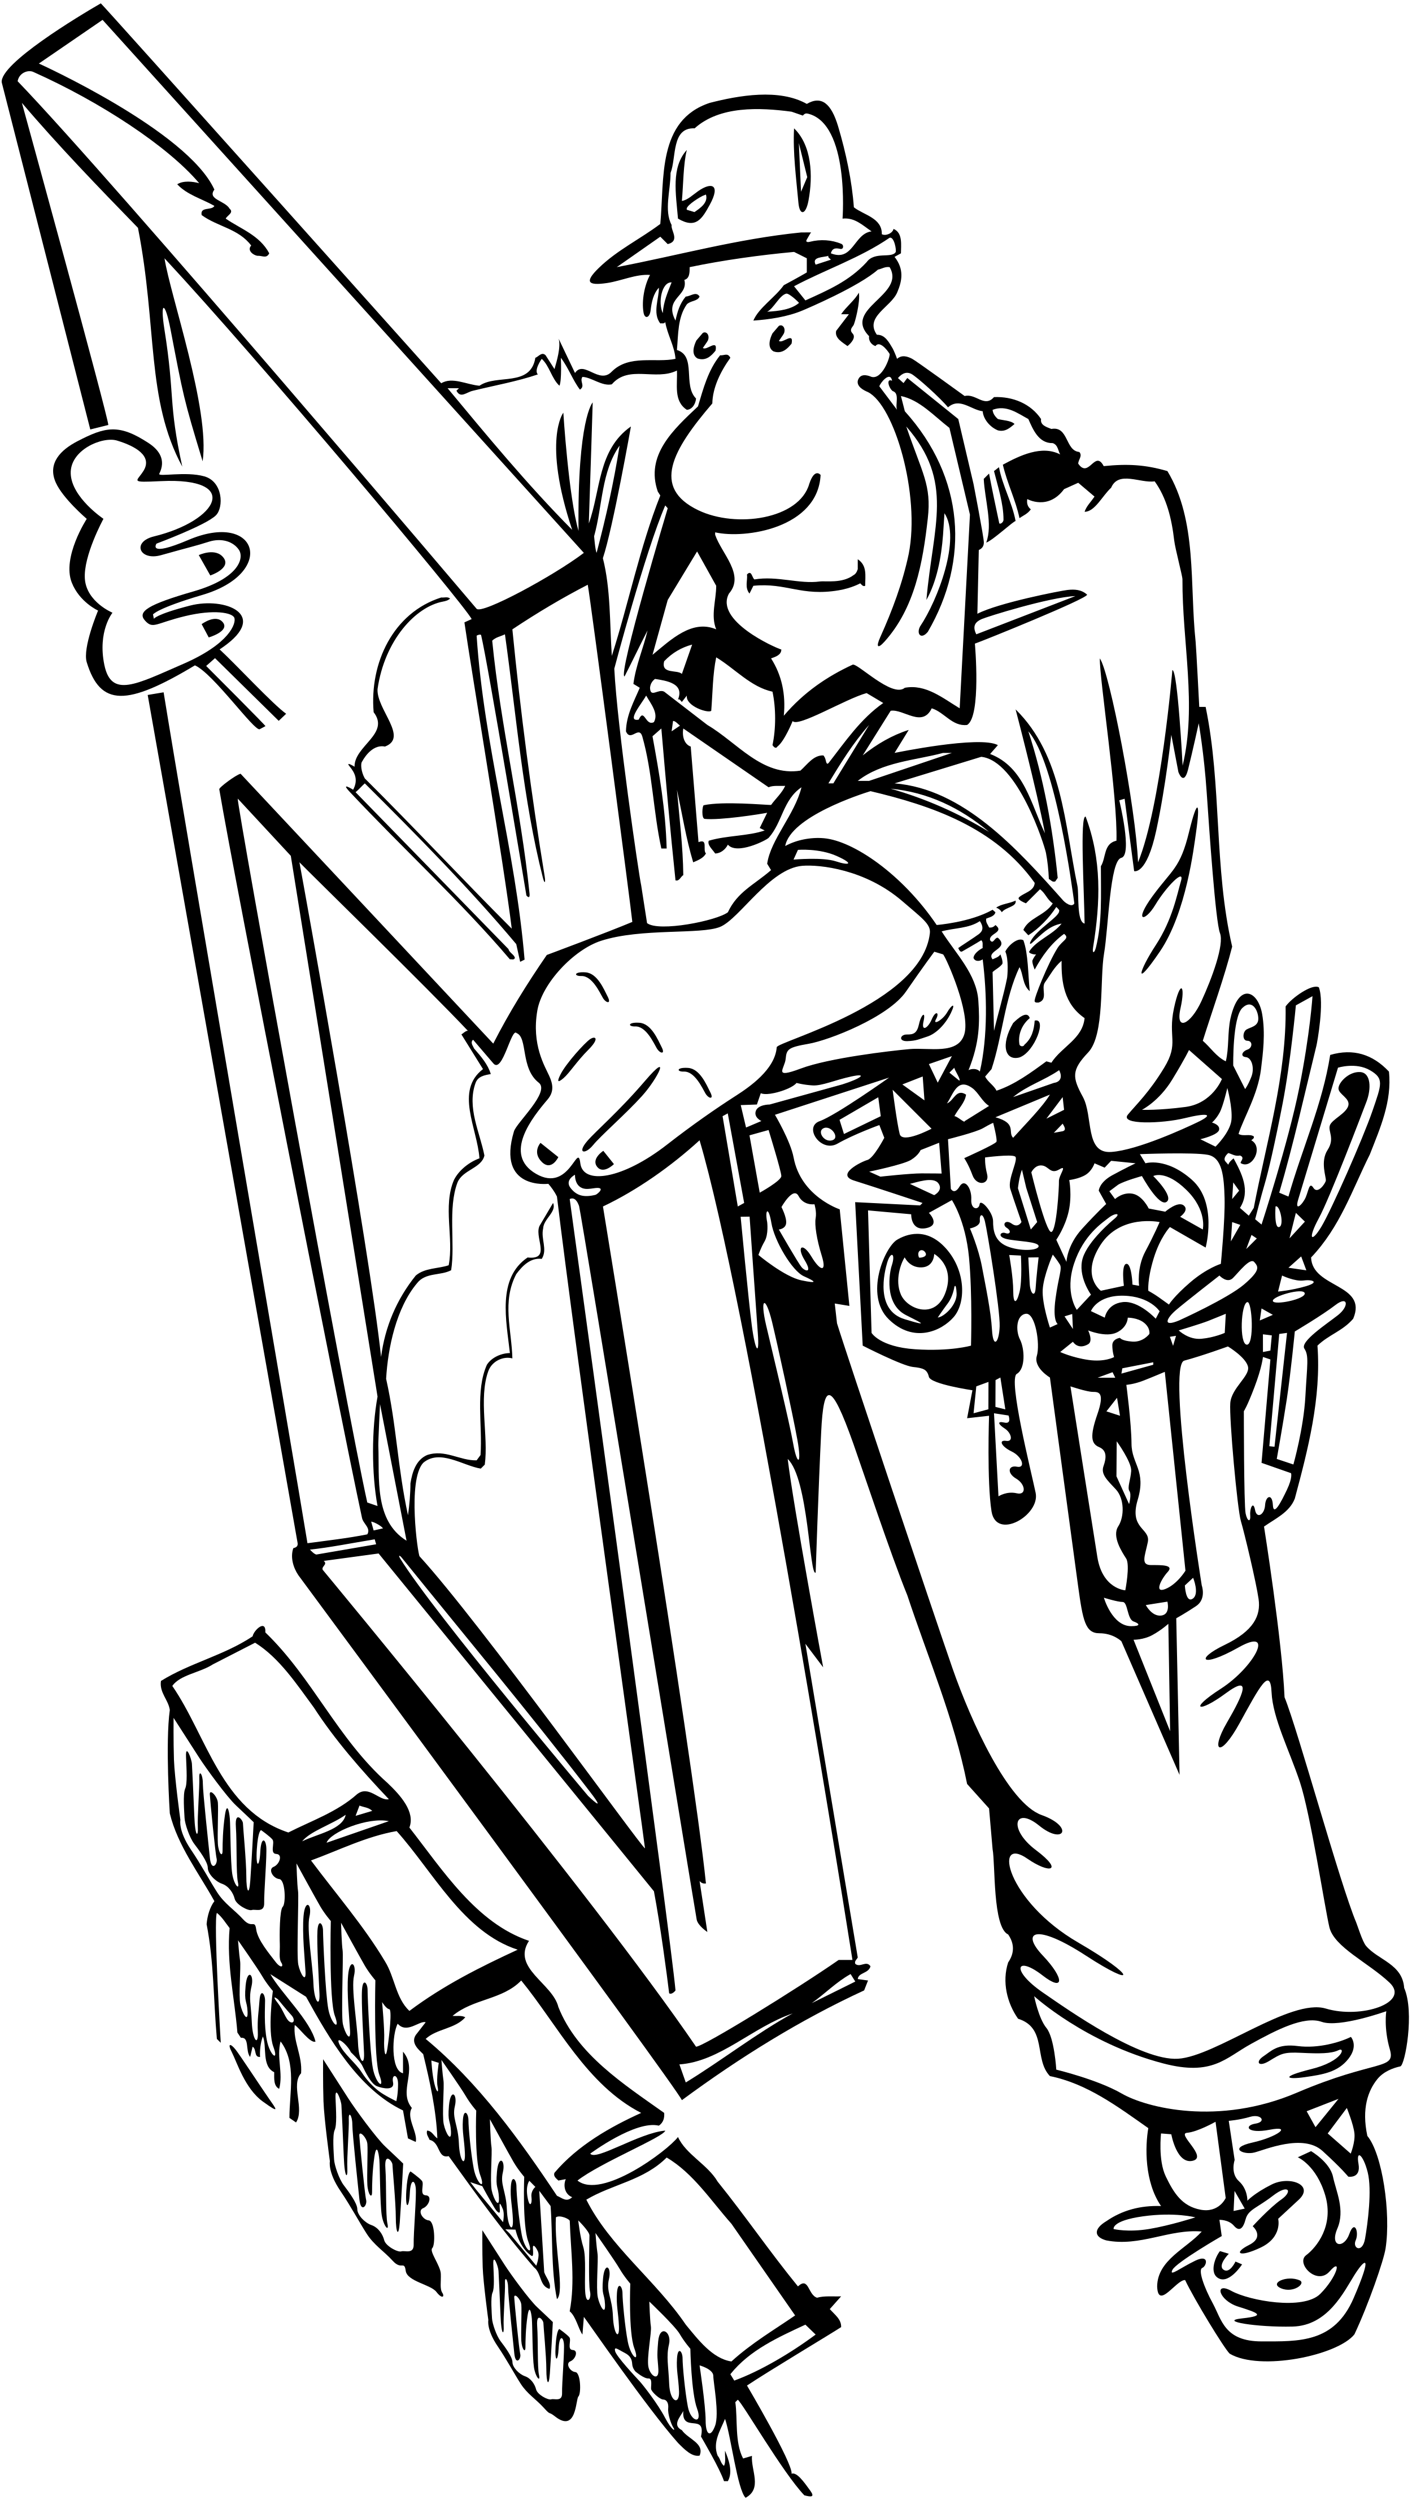 <?xml version="1.0" encoding="UTF-8"?>
<svg xmlns="http://www.w3.org/2000/svg" xmlns:xlink="http://www.w3.org/1999/xlink" width="399pt" height="706pt" viewBox="0 0 399 706" version="1.1">
<g id="surface1">
<path style=" stroke:none;fill-rule:nonzero;fill:rgb(0%,0%,0%);fill-opacity:1;" d="M 396.785 561.445 C 396.32 554.66 389.371 553.582 385.988 549.547 C 384.988 548.348 383.598 543.824 383.238 542.973 C 378.555 531.816 366.887 489.008 362.984 479.348 C 362.285 463.148 357.184 431.148 357.184 431.148 C 360.285 428.945 364.383 427.148 365.883 423.246 C 369.586 409.445 373.383 394.848 372.285 380.047 C 375.484 376.945 379.383 375.945 382.383 372.445 C 386.586 362.547 370.785 363.848 370.484 355.148 C 378.684 346.547 382.086 336.047 387.086 326.047 C 389.984 318.648 393.383 311.047 392.484 302.648 C 387.883 297.746 382.383 296.047 375.883 297.945 C 373.684 311.945 367.883 324.547 364.086 337.945 L 361.484 336.848 C 365.512 323.176 368.57 309.242 371.984 295.371 C 372.215 294.43 374.285 283.148 372.684 278.848 C 370.785 277.746 364.984 281.848 363.285 284.246 C 363.586 303.746 357.785 322.848 354.285 341.148 L 352.883 343.348 L 350.383 341.148 C 353.484 336.246 350.785 331.246 348.586 327.148 C 347.984 327.648 347.383 328.148 347.086 328.945 L 346.383 328.148 C 345.586 327.348 346.285 326.348 347.086 325.648 C 348.184 325.945 349.086 326.648 350.383 326.348 C 352.086 326.945 350.086 328.348 350.684 328.547 C 353.84 330.324 357.148 324.008 353.586 322.047 C 353.883 321.746 354.484 321.547 354.285 320.945 C 353.086 320.148 351.285 321.047 349.984 320.246 C 351.438 315.711 355.438 309.164 356.328 302.008 C 356.891 297.449 357.609 291.879 356.66 286.414 C 355.504 279.766 350.027 277.242 347.703 287.645 C 346.852 291.457 347.32 296.062 346.383 299.746 C 343.684 298.445 342.086 295.848 339.883 293.945 C 342.684 285.047 345.984 275.945 348.184 267.348 C 342.984 245.047 345.285 221.848 340.684 199.648 L 338.883 199.648 C 338.883 199.648 338.023 182.844 337.859 181.27 C 336.117 164.895 338.367 147.098 329.883 133.047 C 323.684 131.246 318.684 130.945 311.883 131.648 C 309.383 126.848 307.684 135.348 304.684 130.945 C 304.684 129.848 305.984 128.746 304.984 127.648 C 300.984 127.348 301.984 120.246 297.086 121.148 C 295.883 120.648 293.883 120.148 294.184 118.348 C 291.285 114.047 286.285 111.945 280.883 112.148 C 278.184 115.246 275.785 111.047 272.586 111.848 C 272.586 111.848 258.926 101.938 257.766 101.34 C 256.312 100.59 254.82 100.18 253.484 101.348 C 253.285 100.648 252.434 98.719 252.258 98.426 C 251.227 96.711 250.09 94.461 247.785 94.547 C 244.246 89.469 251.734 86.773 253.531 82.586 C 254.941 79.289 255.523 76.047 252.785 72.547 L 254.586 71.547 C 254.586 69.348 255.184 65.746 252.484 64.648 C 252.285 65.848 250.285 66.746 249.184 66.148 C 249.285 61.547 244.086 60.746 241.285 58.547 C 240.758 51.25 239.07 43.18 236.836 35.699 C 234.902 29.227 232.141 26.922 227.984 29.348 C 220.184 24.945 208.785 26.945 200.586 29.047 C 185.684 33.945 187.785 50.445 186.586 63.246 C 180.871 67.551 174.391 70.621 169.172 75.711 C 165.137 79.645 166.031 80.758 171.609 79.922 C 175.551 79.332 179.746 77.359 183.684 77.648 C 182.145 80.449 181.262 84.914 181.848 88.258 C 182.191 90.23 183.59 89.785 183.844 87.684 C 184.129 85.289 184.605 82.992 186.184 81.246 C 186.285 84.148 184.285 88.445 186.586 91.348 C 186.984 91.246 187.684 91.547 187.984 90.945 C 188.586 94.547 190.586 97.648 190.883 101.348 C 185.285 102.547 177.785 100.047 172.883 104.945 C 169.285 108.746 164.984 101.547 162.484 105.348 L 157.859 95.652 C 158.559 97.953 157.285 102.148 156.684 104.246 L 154.184 100.348 C 153.086 99.246 152.184 100.746 151.285 101.047 C 149.883 109.445 140.383 105.547 135.484 108.945 C 131.883 108.648 127.785 106.348 124.684 108.246 C 124.684 108.246 29.184 1.445 28.484 0.945 C 22.082 4.648 -0.016 17.945 0.484 23.246 L 25.512 121.293 L 30.609 120.027 C 30.508 117.43 6.184 29.047 6.184 29.047 C 16.383 41.047 27.883 52.945 38.984 64.348 C 44.484 92.348 41.242 112.824 51.512 131.793 C 47.516 113.645 49.48 111.973 46.461 93.031 C 45.172 84.938 46.625 84.918 48.188 93.035 C 51.785 111.73 51.824 112.445 57.262 130.293 C 59.395 115.691 48.082 83.348 46.484 72.945 C 73.285 101.746 130.984 170.445 133.285 174.848 L 131.234 175.777 C 132.984 188.027 142.609 245.68 144.609 262.277 C 131.008 248.68 117.383 234.047 103.086 219.848 C 101.984 217.902 101.883 215.648 102.285 215.148 C 103.484 212.945 105.785 210.246 108.785 210.848 C 115.512 208.293 106.383 200.348 106.684 194.648 C 108.664 180.781 117.488 171.348 125.109 169.918 C 125.914 169.77 126.66 169.566 127.184 169.047 C 126.484 168.445 125.484 168.848 124.684 168.746 C 111.109 173.027 104.383 187.246 105.586 201.148 C 110.285 207.246 100.086 210.648 100.184 216.547 C 100.184 216.547 97.461 214.84 98.805 216.469 C 100.312 218.301 101.266 220.297 99.785 223.047 C 99.785 223.047 96.039 220.664 98.789 223.602 C 113.547 239.359 130.344 254.762 144.086 270.945 C 144.484 270.848 145.285 271.246 145.484 270.547 C 145.383 269.648 143.883 269.047 143.684 268.047 L 100.484 223.746 C 101.734 222.652 102.184 222.047 103.086 221.246 C 117.586 235.648 132.785 251.047 145.883 266.648 L 146.984 271.648 L 148.234 271.027 C 145.633 239.727 136.785 211.047 134.684 179.547 C 135.086 179.246 135.887 179.105 135.953 179.383 C 137.926 187.625 148.75 252.898 148.75 252.898 C 148.75 252.898 149.836 254.297 149.629 252.289 C 147.125 228.066 141.484 205.23 139.086 180.945 C 140.086 179.945 141.484 179.746 142.684 179.148 C 145.918 202.152 147.785 225.84 153.414 247.922 C 153.879 249.742 154.227 249.41 153.902 247.438 C 150.152 224.461 147.086 201.23 144.785 177.746 C 151.684 173.148 158.883 168.848 166.086 165.148 C 166.859 169.152 178.555 258.375 178.68 260.375 C 171.824 263.262 154.512 269.711 154.512 269.711 C 148.812 278.008 143.883 285.945 139.383 294.746 C 136.984 292.148 67.984 218.527 67.984 218.527 C 66.684 218.828 61.875 222.395 61.961 222.906 C 66.227 248.297 95.715 398.062 102.285 428.648 C 102.586 430.348 104.883 431.547 103.785 433.348 C 98.285 434.445 92.082 435.148 86.883 435.848 C 83.551 415.285 51.402 227.656 46.234 195.527 L 41.734 196.277 C 45.758 219.062 84.062 435.258 84.109 435.859 C 84.16 436.496 83.984 436.996 82.883 437.246 C 81.984 439.848 82.883 442.746 84.285 444.848 C 84.285 444.848 191.086 589.348 192.684 593.148 C 209.086 581.047 226.184 570.445 244.184 562.148 L 245.285 559.348 L 242.383 558.945 C 242.586 557.047 245.383 557.445 245.984 555.348 C 244.785 553.547 243.086 555.848 241.684 554.648 C 241.383 553.848 242.086 553.445 242.383 552.848 L 227.586 464.246 L 232.609 470.902 C 232.609 470.902 224.184 425.348 222.586 412.047 C 228.484 417.652 228.734 445.277 230.484 444.148 C 230.484 444.148 231.297 419.641 232.047 404.422 C 232.734 390.352 234.73 389.684 241.141 407.746 C 243.801 415.25 251.703 439.062 256.383 450.547 C 262.285 468.348 269.586 485.348 273.285 503.848 L 279.484 510.746 L 280.484 522.246 C 281.285 526.547 280.484 544.348 284.883 546.348 C 286.684 548.945 286.684 551.648 284.883 554.246 C 283.086 559.746 284.586 565.746 287.684 570.148 C 295.984 572.746 292.086 581.547 296.684 586.348 C 307.086 588.445 315.684 594.848 324.484 601.047 C 323.586 606.246 323.359 616.152 328.086 623.047 C 322.184 622.848 317.086 624.246 312.586 627.348 C 308.984 629.527 309.109 631.777 312.586 632.746 C 322.184 634.648 330.383 629.445 339.586 630.246 C 335.285 635.047 327.086 638.246 326.984 645.746 C 327.234 652.527 332.383 643.848 334.883 643.945 C 337.484 649.445 345.984 663.348 347.484 664.746 C 355.984 669.777 377.984 665.277 382.734 659.277 C 386.734 650.777 391.004 638.426 391.531 635.035 C 393.078 625.059 390.625 608.336 386.383 603.246 C 384.703 595.434 386.633 590.383 389.203 587.207 C 390.984 585.004 393.746 584.031 395.695 583.605 C 397.031 583.312 399.785 568.246 396.785 561.445 Z M 363.648 420.777 C 361.984 424.277 359.852 428.379 359.684 425.047 C 359.516 421.715 357.648 422.445 357.484 425.109 C 357.316 427.777 355.148 429.109 354.648 426.445 C 354.148 423.777 353.117 425.945 353.285 427.945 C 353.449 429.945 352.484 429.844 351.984 427.445 C 351.484 425.047 351.484 398.57 351.484 398.57 C 351.484 398.57 352.379 397.309 354.484 391.777 C 356.59 386.246 356.883 383.246 356.883 383.246 L 358.984 383.945 L 356.484 413.148 L 364.82 416.066 C 364.82 416.066 365.316 417.277 363.648 420.777 Z M 352.316 379.777 C 350.148 379.609 350.648 368.051 352.484 367.746 C 353.848 367.523 354.484 379.945 352.316 379.777 Z M 361.484 376.746 L 363.684 376.445 L 360.148 408.609 L 358.684 408.445 Z M 359.684 367.445 C 359.383 366.117 368.352 363.578 368.684 365.246 C 369.016 366.914 359.98 368.758 359.684 367.445 Z M 358.984 381.445 L 356.883 381.848 L 356.875 376.844 L 359.383 377.148 Z M 355.984 372.945 L 356.484 369.547 L 359.684 371.348 Z M 377.316 368.609 C 380.984 365.777 381.273 368.91 378.105 371.41 C 374.941 373.91 367.258 378.902 368.594 380.902 C 369.926 382.902 369.367 385.363 368.871 394.402 C 368.375 403.445 365.484 413.609 365.484 413.609 L 360.785 412.047 C 360.785 412.047 362.504 402.469 363.633 395.074 C 364.758 387.68 365.883 376.047 365.883 376.047 C 365.883 376.047 373.648 371.445 377.316 368.609 Z M 366.883 338.648 L 378.086 301.547 C 378.086 301.547 383.148 299.945 387.148 302.277 C 391.148 304.609 390.438 306.148 387.812 313.797 C 385.184 321.441 376.18 341.859 373.348 346.527 C 370.516 351.195 369.484 349.945 372.648 344.109 C 375.816 338.277 384.816 314.609 386.148 311.109 C 387.484 307.609 387.484 302.945 384.316 302.777 C 381.148 302.609 378.223 305.738 378.223 307.402 C 378.223 309.07 381.648 310.18 380.984 312.348 C 380.316 314.516 376.484 316.109 375.816 317.777 C 375.148 319.445 377.316 321.445 375.148 324.777 C 372.984 328.109 374.816 332.543 374.648 333.445 C 374.484 334.348 372.328 337.344 371.16 335.512 C 369.996 333.68 369.816 336.109 368.984 338.109 C 368.148 340.109 365.68 342.543 366.883 338.648 Z M 366.184 342.547 L 368.734 345.023 L 364.383 349.746 Z M 367.684 354.848 L 369.148 358.777 L 364.086 358.047 Z M 368.383 361.648 C 370.883 361.312 372.984 362.109 368.984 363.277 C 364.984 364.445 361.148 364.777 361.148 364.777 L 362.285 360.246 C 362.285 360.246 365.883 361.98 368.383 361.648 Z M 361.484 346.547 C 359.984 347.047 360.438 340.742 360.438 340.742 C 361.605 340.074 362.984 346.047 361.484 346.547 Z M 357.379 334.355 C 358.367 331.062 360.223 323.117 362.457 311.582 C 364.695 300.043 366.184 283.945 366.184 283.945 L 370.883 281.348 C 370.883 281.348 370.219 291.816 367.137 307.25 C 364.055 322.684 356.484 345.848 356.484 345.848 L 354.684 344.348 C 354.684 344.348 356.391 337.652 357.379 334.355 Z M 353.648 348.777 L 355.148 349.777 L 352.148 352.777 Z M 348.484 333.945 L 350.148 336.277 L 348.184 338.648 Z M 348.184 345.148 L 350.484 345.945 L 347.816 350.609 Z M 348.406 360.945 C 350.074 359.277 353.25 355.098 354.418 356.43 C 355.586 357.762 356.238 358.746 351.57 362.746 C 346.906 366.746 333.148 372.945 333.148 372.945 C 328.316 374.945 329.723 372.246 332.223 370.082 C 334.723 367.914 344.586 360.246 344.586 360.246 C 344.586 360.246 346.738 362.613 348.406 360.945 Z M 329.316 448.777 C 325.984 450.109 328.148 445.945 329.984 443.945 C 331.816 441.945 328.273 442.02 325.273 442.02 C 322.273 442.02 323.508 439.566 324.34 435.566 C 325.176 431.566 318.984 431.945 321.484 423.609 C 323.984 415.277 319.77 413.562 319.738 407.73 C 319.703 401.902 318.281 391.121 318.281 391.121 C 318.281 391.121 320.391 390.984 323.121 389.922 C 325.855 388.855 329.148 387.445 329.148 387.445 L 334.984 443.609 C 334.984 443.609 332.648 447.445 329.316 448.777 Z M 337.148 445.609 C 337.148 445.609 339.035 450.18 337.035 451.512 C 335.035 452.844 334.816 447.777 334.816 447.777 Z M 298.883 373.945 L 296.684 374.945 C 296.684 374.945 294.414 368.199 294.645 364.242 C 294.875 360.285 297.496 354.328 297.496 354.328 C 297.496 354.328 298.754 355.902 299.484 357.109 C 300.215 358.32 299.137 360.371 298.27 366.746 C 297.402 373.117 298.883 373.945 298.883 373.945 Z M 284.484 351.945 C 280.984 350.445 280.621 347.383 280.621 344.883 C 280.621 342.383 277.051 338.375 276.816 340.109 C 276.586 341.848 274.293 341.734 274.461 338.734 C 274.629 335.734 272.648 332.609 271.148 335.109 C 269.648 337.609 268.684 335.746 268.684 335.746 L 267.883 321.746 C 267.883 321.746 275.816 319.777 277.816 318.609 C 279.816 317.445 280.648 317.109 280.648 317.109 C 280.648 317.109 281.844 321.746 281.586 322.445 C 281.324 323.145 272.469 327.094 272.469 327.094 C 272.469 327.094 273.648 328.777 274.816 331.945 C 275.984 335.109 279.676 334.574 278.941 331.66 C 278.203 328.746 278.371 326.891 278.371 326.891 C 278.371 326.891 285.648 325.945 286.816 326.609 C 287.984 327.277 284.629 333.051 285.484 335.777 C 286.34 338.508 288.648 345.109 288.648 345.109 C 288.648 345.109 287.754 346.941 285.918 345.609 C 284.086 344.277 283.086 345.91 284.484 346.777 C 285.883 347.648 285.453 348.758 284.117 348.258 C 282.785 347.758 281.648 349.277 284.484 349.945 C 287.316 350.609 293.484 350.613 293.484 351.945 C 293.484 353.281 287.984 353.445 284.484 351.945 Z M 293.484 355.109 C 293.484 355.109 292.816 360.945 292.648 363.777 C 292.484 366.609 291.137 365.406 290.973 362.574 C 290.805 359.738 290.586 355.148 290.586 355.148 Z M 287.148 417.609 C 289.816 419.176 290.117 422.41 287.285 421.742 C 284.453 421.074 282.148 422.609 282.148 422.609 L 280.883 399.148 L 284.984 399.777 C 284.984 399.777 285.984 402.277 283.816 401.777 C 281.648 401.277 282.086 402.289 283.918 403.457 C 285.754 404.621 286.484 407.277 284.316 406.945 C 282.148 406.609 282.844 408.48 285.883 409.945 C 288.922 411.41 289.883 414.746 287.383 414.246 C 284.883 413.746 284.484 416.047 287.148 417.609 Z M 277.484 357.777 C 276.484 352.445 274.086 346.945 274.086 346.945 C 274.086 346.945 277.051 346.414 276.883 344.746 C 276.719 343.078 277.648 342.277 278.316 344.945 C 278.984 347.609 282.648 369.945 282.484 374.609 C 282.316 379.277 280.629 380.988 280.316 375.609 C 280.004 370.234 278.484 363.109 277.484 357.777 Z M 279.324 390.289 L 279.301 398.02 L 275.109 399.148 L 275.883 391.547 Z M 261.648 346.871 C 265.98 346.035 262.484 342.547 262.484 342.547 L 268.984 338.945 C 268.984 338.945 272.816 344.609 273.816 355.109 C 274.816 365.609 274.383 380.047 274.383 380.047 C 274.383 380.047 268.605 381.734 258.605 381.07 C 248.605 380.402 246.285 376.445 246.285 376.445 L 245.285 341.848 L 257.484 342.945 C 257.484 342.945 257.316 347.703 261.648 346.871 Z M 211.816 343.609 C 211.816 343.609 213.648 369.777 214.148 376.609 C 214.648 383.445 213.371 381.438 212.445 374.395 C 211.516 367.352 209.285 343.648 209.285 343.648 Z M 208.484 340.746 L 204.184 315.246 L 205.648 314.445 L 210.285 339.746 Z M 211.785 320.648 L 217.184 319.148 C 217.184 319.148 220.785 330.812 220.785 332.148 C 220.785 333.48 214.684 336.848 214.684 336.848 Z M 213.586 313.746 C 212.918 315.578 215.148 316.609 215.148 316.609 L 210.816 318.445 L 209.316 312.109 L 213.883 311.945 L 214.984 308.746 C 214.984 308.746 216.184 309.512 220.184 308.344 C 224.184 307.176 225.086 305.848 225.086 305.848 C 225.086 305.848 226.941 306.383 229.609 306.551 C 232.277 306.719 235.949 305.016 240.617 304.016 C 245.285 303.016 243.316 304.609 237.984 306.277 L 217.484 311.945 C 217.484 311.945 214.25 311.914 213.586 313.746 Z M 226.262 301.793 C 218.262 304.793 221.762 301.793 222.012 299.043 C 222.262 296.293 222.762 295.793 228.512 294.793 C 234.262 293.793 251.012 287.293 256.012 280.043 C 261.012 272.793 264.012 268.793 264.012 268.793 L 266.512 269.543 C 267.512 270.793 274.262 286.043 272.512 292.043 C 270.762 298.043 262.512 295.793 257.012 296.293 C 251.512 296.793 234.262 298.793 226.262 301.793 Z M 232.82 236.738 C 229 236.402 224.902 237.27 221.883 238.945 C 223.383 230.648 243.383 224.246 245.984 223.445 C 263.285 227.547 281.184 233.648 292.383 249.348 C 292.254 251.766 289.094 252.219 287.922 253.469 C 287.297 254.133 289.91 255.121 289.91 255.121 L 293.883 251.148 C 295.484 252.348 295.785 253.945 297.484 255.148 C 295.383 258.547 290.586 259.246 289.184 262.648 L 290.586 264.148 C 293.586 262.246 296.586 259.148 298.484 256.148 C 298.484 256.148 299.586 257.148 299.285 257.246 C 299.523 258.84 292.938 262.441 291.234 265.859 C 290.797 266.738 291.199 266.68 291.648 266.277 C 294.156 264.062 296.426 261.441 299.984 260.848 C 297.539 264.016 292.801 265.547 290.812 268.773 C 290.605 269.113 291.883 269.648 292.785 269.547 C 292.383 270.047 292.035 270.598 291.77 271.195 C 291.508 271.797 292.383 273.848 292.383 273.848 C 294.383 270.148 296.984 266.445 300.684 263.746 C 302.406 265.082 300.227 265.531 298.816 267.777 C 296.219 271.922 291.984 282.246 292.383 282.848 C 292.586 283.246 293.086 283.148 293.484 283.148 C 296.285 282.246 294.086 279.148 295.285 277.445 C 296.785 275.348 297.883 273.148 299.984 271.348 C 299.883 277.348 300.684 283.547 306.484 287.547 C 305.883 293.445 300.086 295.547 297.086 300.148 L 295.684 299.746 C 291.184 303.047 286.684 306.348 281.586 308.047 C 280.883 306.547 279.086 305.547 278.383 304.047 L 280.184 301.945 C 283.285 292.547 283.883 282.047 288.086 273.148 C 289.184 275.047 288.883 278.148 290.984 279.945 C 290.484 275.148 290.586 269.445 289.184 265.547 C 287.586 264.648 284.883 267.047 284.086 268.746 C 285.086 270.945 284.684 275.664 284.574 276.23 C 283.613 281.059 282.047 286.223 280.883 291.148 L 280.484 274.547 C 281.172 273.859 282.523 273.211 283.195 272.285 C 283.598 271.727 282.684 269.547 282.684 269.547 C 282.184 270.348 281.285 270.547 280.484 270.945 C 278.484 268.445 285.484 267.945 281.984 264.848 C 281.086 264.648 280.684 266.848 279.785 265.547 C 279.285 263.648 283.984 263.348 281.285 261.246 C 280.785 261.848 280.184 262.047 279.484 261.945 C 279.184 261.148 278.484 260.547 278.684 259.445 C 279.586 259.047 280.984 258.848 281.285 257.648 L 280.484 256.945 C 274.148 260.527 264.684 261.246 264.684 261.246 C 254.996 246.926 241.148 237.469 232.82 236.738 Z M 236.234 243.277 C 232.484 242.027 224.234 242.777 224.234 242.777 L 225.484 240.027 C 225.484 240.027 231.484 239.527 236.484 241.777 C 241.484 244.027 239.984 244.527 236.234 243.277 Z M 187.684 195.348 C 185.984 194.445 183.785 197.246 183.684 194.246 C 183.785 193.246 184.184 192.445 185.086 191.746 C 188.184 192.246 193.484 192.945 191.586 197.547 C 192.184 197.348 192.285 197.945 192.684 198.246 L 194.086 196.445 C 193.684 199.445 200.184 201.547 200.984 200.746 C 201.383 195.746 201.383 190.445 202.383 185.648 C 207.684 188.848 212.184 194.047 218.285 195.348 C 219.285 199.945 219.285 205.848 218.285 210.445 C 218.586 210.848 219.184 211.648 219.684 210.848 C 221.684 209.348 223.984 203.648 223.984 203.648 C 225.484 205.547 238.984 197.348 244.883 195.746 L 249.586 198.547 C 243.145 203.055 238.82 209.508 234.199 215.418 C 233.797 215.934 233.559 215.766 233.344 214.773 C 233.234 214.266 233.023 213.754 232.684 213.348 C 229.883 213.246 228.184 215.848 226.184 217.648 C 215.383 219.348 208.383 209.746 199.883 204.746 Z M 192.148 204.945 L 189.785 206.547 L 190.184 203.648 C 190.684 203.445 191.75 204.645 192.148 204.945 Z M 184.785 203.945 C 182.383 205.246 182.086 199.746 180.484 203.246 C 176.816 203.945 181.484 198.547 182.586 196.445 C 183.883 198.746 186.184 201.445 184.785 203.945 Z M 202.383 177.746 C 195.586 174.848 189.586 180.648 184.383 184.945 L 188.684 169.445 L 196.984 155.746 L 202.383 165.445 C 202.383 169.547 200.785 173.848 202.383 177.746 Z M 195.586 182.047 L 192.684 190.348 C 191.484 189.047 186.684 190.547 187.684 186.746 C 189.984 184.348 192.586 182.848 195.586 182.047 Z M 290.586 206.547 C 298.398 215.445 303.086 251.547 303.586 255.148 C 302.883 256.445 300.914 254.867 300.48 254.379 C 287.285 239.523 272.141 222.797 252.785 221.246 L 277.285 213.746 C 287.586 214.848 295.168 238.816 295.562 240.863 C 296.023 243.246 296.277 245.719 296.383 248.246 C 296.984 248.547 297.383 249.246 298.184 248.945 L 298.883 247.945 C 297.484 233.945 294.883 219.648 290.586 206.547 Z M 279.484 234.945 C 270.684 229.547 261.484 225.547 251.684 222.746 C 262.184 223.746 271.383 228.148 279.484 234.945 Z M 245.586 220.547 L 242.383 220.547 C 249.285 215.148 258.684 214.746 266.484 212.648 L 268.984 212.648 Z M 245.586 204.746 L 235.484 221.246 L 234.086 221.246 C 237.484 215.648 240.984 209.945 245.586 204.746 Z M 325.883 332.148 C 325.883 332.148 329.305 330.27 335.234 336.051 C 341.16 341.828 339.883 347.246 339.883 347.246 L 333.484 343.648 C 333.484 343.648 336.148 341.781 334.484 340.445 C 332.816 339.113 329.277 342.215 329.277 342.215 L 324.602 341.32 C 324.602 341.32 322.852 337.633 320.02 337.133 C 317.188 336.633 315.086 338.648 315.086 338.648 L 313.484 336.445 L 315.961 334.594 C 317.758 333.504 322.684 332.148 322.684 332.148 C 322.684 332.148 327.484 340.945 329.648 339.445 C 331.816 337.945 325.883 332.148 325.883 332.148 Z M 319.148 421.109 C 319.816 422.109 319.051 424.797 319.051 424.797 L 315.484 416.945 L 315.555 407.055 C 315.555 407.055 319.816 412.945 319.648 415.445 C 319.484 417.945 318.484 420.109 319.148 421.109 Z M 315.648 394.777 L 316.484 399.848 L 312.648 398.609 Z M 310.148 389.109 L 314.383 387.547 L 315.148 389.109 Z M 303.484 356.945 C 306.148 348.777 311.527 345.324 313.293 343.926 C 315.059 342.527 317.148 342.445 314.648 344.445 C 314.648 344.445 307.445 350.371 305.945 355.371 C 304.445 360.371 308.285 365.648 308.285 365.648 L 304.285 369.945 C 304.285 369.945 300.816 365.109 303.484 356.945 Z M 303.184 375.348 L 300.816 371.777 L 302.984 371.109 Z M 317.484 365.945 C 324.984 366.109 327.684 370.348 327.684 370.348 L 326.586 372.445 C 326.586 372.445 321.785 367.246 317.285 367.746 C 312.785 368.246 312.184 372.148 312.184 372.148 L 308.273 370.297 C 308.273 370.297 309.984 365.777 317.484 365.945 Z M 321.883 363.148 L 320.016 362.824 C 320.016 362.824 319.785 356.781 318.285 356.945 C 316.785 357.113 317.586 363.148 317.586 363.148 L 311.086 364.547 C 311.086 364.547 305.285 360.473 310.953 351.641 C 316.617 342.805 327.684 345.148 327.684 345.148 C 327.684 345.148 326.156 348.754 323.656 353.422 C 321.156 358.09 321.883 363.148 321.883 363.148 Z M 314.297 331.926 C 310.629 333.926 310.484 336.277 310.484 336.277 L 312.586 340.047 C 312.586 340.047 310.055 342.34 305.766 347.051 C 301.473 351.758 301.363 356.402 301.363 356.402 L 298.484 350.148 C 298.484 350.148 300.984 346.609 301.984 342.109 C 302.984 337.609 302.148 333.277 302.148 333.277 C 302.148 333.277 304.984 332.945 306.816 331.777 C 308.648 330.609 309.285 328.547 309.285 328.547 L 312.148 329.777 L 313.984 327.848 L 320.883 328.547 C 320.883 328.547 317.965 329.926 314.297 331.926 Z M 286.285 321.348 C 284.684 319.746 287.484 317.277 281.285 315.547 L 296.684 309.148 C 294.586 312.648 289.883 317.348 286.285 321.348 Z M 289.984 335.445 L 293.086 345.148 L 291.285 347.246 L 287.648 335.609 C 287.648 335.609 287.949 332.516 288.785 330.348 Z M 286.285 309.848 C 290.285 306.547 295.086 305.148 299.285 302.246 C 300.184 303.945 299.883 305.547 297.785 305.848 Z M 300.285 309.848 L 300.684 313.445 L 295.684 315.945 Z M 300.285 317.348 C 300.586 317.945 301.684 319.348 299.984 319.547 L 297.785 319.945 Z M 267.586 311.648 C 269.371 309.035 270.488 304.203 274.766 307.316 C 276.492 308.574 277.473 311.055 279.484 312.348 L 272.586 316.648 C 272.684 317.348 270.383 315.148 269.684 315.246 C 270.785 313.148 272.684 311.445 272.984 309.148 C 270.184 307.348 269.586 310.848 267.586 311.648 Z M 264.984 305.777 L 262.484 300.527 L 268.984 298.277 Z M 269.684 301.547 C 269.586 302.047 271.668 304.996 271.066 305.195 L 268.285 302.945 Z M 276.457 282.613 C 275.953 275.121 270.078 269.336 266.086 263.047 C 269.684 262.047 273.785 262.246 276.883 260.148 C 278.113 262.016 277.621 263.055 276.559 263.848 C 275.289 264.797 271.285 267.348 270.785 267.746 C 271.195 268.758 271.551 268.898 271.914 268.699 C 272.52 268.371 276.184 266.246 277.285 265.547 C 277.883 266.047 277.586 266.945 277.684 267.746 C 276.684 268.246 275.184 269.348 275.086 270.547 C 275.586 271.746 276.984 271.445 277.684 270.945 C 278.883 280.445 279.184 292.648 276.883 302.648 C 276.184 301.746 274.586 301.746 273.684 302.246 C 276.871 294.359 276.871 288.73 276.457 282.613 Z M 261.234 310.777 L 254.984 306.277 L 260.734 304.027 Z M 263.234 318.777 C 263.234 318.777 254.984 323.148 254.234 320.277 C 253.484 317.41 252.234 307.777 252.234 307.777 Z M 257.426 327.586 C 259.594 326.254 260.133 324.82 260.133 324.82 L 265.383 322.746 L 266.086 331.445 C 266.086 331.445 263.781 331.395 260.449 331.395 C 257.113 331.395 248.777 332.324 248.777 332.324 L 245.617 330.902 C 245.617 330.902 255.258 328.922 257.426 327.586 Z M 265.156 334.188 C 266.656 336.188 263.984 337.547 263.984 337.547 L 257.109 334.352 C 258.777 334.02 263.656 332.188 265.156 334.188 Z M 282.684 389.047 L 284.086 398.047 L 281.285 397.348 L 281.316 389.777 Z M 285.184 354.445 L 288.484 354.609 C 288.484 354.609 288.918 361.613 288.086 364.945 C 287.25 368.281 286.316 368.445 286.316 364.609 C 286.316 360.777 285.184 354.445 285.184 354.445 Z M 291.43 331.117 C 291.43 331.117 292.375 328.992 294.375 329.156 C 296.375 329.324 296.816 331.777 299.316 330.277 C 301.816 328.777 299.176 331.949 299.234 333.559 C 299.289 335.172 298.586 347.613 297.086 347.945 C 295.586 348.281 291.43 331.117 291.43 331.117 Z M 303.184 378.945 C 303.184 378.945 304.562 381.34 307.484 379.648 C 308.984 378.777 307.484 375.746 307.484 375.746 C 307.484 375.746 312.531 377.84 315.613 376.312 C 318.699 374.789 318.684 372.148 318.684 372.148 C 318.684 372.148 321.484 372.109 323.316 373.609 C 325.148 375.109 324.785 376.746 324.785 376.746 C 324.785 376.746 323.047 379.141 319.945 378.906 C 316.848 378.676 316.484 377.848 316.484 377.848 C 316.484 377.848 314.316 378.109 314.316 379.945 C 314.316 381.777 314.816 383.277 314.816 383.277 C 314.816 383.277 312.199 384.738 307.609 384.09 C 303.02 383.441 299.586 381.848 299.586 381.848 Z M 325.883 384.746 L 325.883 385.445 L 316.883 387.945 L 317.148 386.445 Z M 308.816 393.109 C 310.484 393.109 312.25 393.211 310.086 399.445 C 307.918 405.684 308.348 407.766 310.578 408.699 C 312.812 409.637 312.66 411.738 311.828 414.07 C 310.992 416.406 312.941 418.082 315.32 420.645 C 317.695 423.207 317.809 428.277 315.977 431.109 C 314.145 433.941 317.062 438.344 318.227 440.176 C 319.395 442.012 317.984 449.148 317.984 449.148 C 317.984 449.148 311.531 448.801 310.086 439.746 C 308.637 430.691 302.484 391.547 302.484 391.547 C 302.484 391.547 307.148 393.109 308.816 393.109 Z M 317.23 452.441 C 318.73 452.441 318.484 457.277 320.316 457.945 C 322.148 458.609 322.316 459.277 319.648 459.277 C 314.242 459.277 311.934 451.234 311.934 451.234 C 311.934 451.234 315.73 452.441 317.23 452.441 Z M 325.648 461.777 C 328.219 460.379 330.148 458.609 330.148 458.609 L 330.648 488.945 L 320.316 463.109 C 320.316 463.109 323.086 463.176 325.648 461.777 Z M 323.781 453.316 L 329.883 452.348 C 329.883 452.348 330.816 455.945 328.148 456.277 C 325.484 456.609 323.781 453.316 323.781 453.316 Z M 330.586 377.547 L 332.316 377.277 L 331.484 380.109 Z M 346.383 371.047 L 346.086 376.445 C 346.086 376.445 343.148 377.777 339.484 378.109 C 335.816 378.445 333.086 375.746 333.086 375.746 C 333.086 375.746 339.277 373.91 341.453 373.047 C 343.633 372.184 346.383 371.047 346.383 371.047 Z M 344.984 356.945 C 344.984 356.945 341.02 358.152 336.355 362.152 C 331.688 366.152 330.316 368.445 330.316 368.445 C 330.316 368.445 328.508 367.148 327.34 366.316 C 326.176 365.48 324.484 364.547 324.484 364.547 C 324.484 364.547 324.16 361.422 325.996 355.422 C 327.828 349.422 330.586 346.547 330.586 346.547 L 340.684 352.348 C 340.684 352.348 344.137 339.707 336.805 333.207 C 329.473 326.707 323.684 328.547 323.684 328.547 L 322.109 325.965 C 322.109 325.965 337.297 325.367 341.34 326.16 C 345.387 326.949 345.871 332.234 346.039 338.402 C 346.207 344.57 344.984 356.945 344.984 356.945 Z M 351.086 284.648 C 353.918 281.98 355.57 285.539 355.57 287.707 C 355.57 289.875 353.445 290.07 352.277 290.738 C 351.113 291.406 350.984 293.945 352.484 293.945 C 353.984 293.945 353.984 295.945 352.484 296.445 C 350.984 296.945 350.395 298.398 352.062 298.562 C 353.727 298.73 354.543 301.652 353.633 304.047 C 352.719 306.441 351.844 307.586 351.844 307.586 L 348.484 300.945 C 348.484 300.945 348.25 287.312 351.086 284.648 Z M 346.816 307.277 C 346.816 307.277 348.316 312.777 347.984 316.277 C 347.648 319.777 343.484 323.848 343.484 323.848 L 339.184 321.746 C 339.184 321.746 344.148 320.609 344.484 319.109 C 344.816 317.609 342.484 317.047 342.484 317.047 C 342.484 317.047 343.637 316.078 344.637 314.246 C 345.637 312.414 346.816 307.277 346.816 307.277 Z M 345.285 304.746 C 345.285 304.746 342.617 311.641 334.949 312.641 C 327.281 313.641 322.684 313.445 322.684 313.445 C 322.684 313.445 327.504 311.035 331.223 304.938 C 334.941 298.84 335.984 296.547 335.984 296.547 Z M 338.734 204.277 C 338.734 204.277 340.234 212.777 340.984 223.777 C 341.734 234.777 343.484 260.277 344.734 263.527 C 345.984 266.777 342.484 276.277 339.484 282.777 C 336.484 289.277 332.078 291.543 333.578 284.793 C 335.078 278.043 333.496 276.504 331.734 284.777 C 329.973 293.051 333.234 294.527 328.984 301.527 C 324.734 308.527 321.234 311.777 318.734 314.777 C 316.234 317.777 328.5 317.336 334.75 315.805 C 341 314.273 343.484 314.527 338.234 317.027 C 335.109 318.516 321.484 324.848 313.984 325.348 C 306.484 325.848 308.984 315.277 305.984 309.777 C 302.984 304.277 302.734 302.246 307.484 297.246 C 312.234 292.246 310.734 276.527 311.984 269.277 C 313.234 262.027 313.598 243.031 316.848 242.281 C 320.098 241.531 316.281 226.027 316.281 226.027 L 317.793 225.59 L 320.484 246.027 C 320.484 246.027 323.984 247.277 326.734 234.527 C 329.484 221.777 330.984 207.527 330.984 207.527 L 332.984 218.027 C 332.984 218.027 334.484 222.277 335.734 217.277 C 336.984 212.277 338.734 204.277 338.734 204.277 Z M 257.43 105.551 C 258.93 106.25 265.984 112.648 267.883 115.047 C 271.184 112.148 274.383 115.746 277.684 116.148 C 277.883 118.445 279.785 120.648 281.984 121.547 C 283.984 122.047 285.285 120.945 286.684 119.746 C 285.684 118.746 283.484 118.746 281.984 118.348 C 281.086 117.547 280.586 116.746 280.484 115.746 C 284.383 114.246 287.586 116.746 290.586 118.348 C 291.883 121.246 293.484 125.246 297.484 125.148 C 298.984 125.648 298.984 127.348 299.586 128.348 C 294.383 125.648 288.184 128.648 283.383 131.246 C 284.586 136.445 286.984 141.148 288.086 146.348 C 289.184 145.547 290.383 145.148 291.285 143.848 C 290.383 143.148 290.086 142.148 290.285 140.945 C 290.285 140.945 296.148 144.277 300.684 138.148 L 304.684 136.348 L 309.285 140.246 C 308.285 141.746 306.984 142.945 306.484 144.547 C 309.383 144.547 311.484 140.047 313.984 137.746 C 316.086 132.848 322.184 136.547 326.285 135.945 C 329.68 140.645 331.09 146.488 331.801 152.613 C 332.074 154.965 334.137 162.656 334.133 163.609 C 334.059 181.445 338.266 199.16 334.184 216.246 C 334.184 216.246 332.785 189.148 331.285 189.246 C 331.285 189.246 328.086 227.648 321.586 243.547 C 320.984 228.445 313.586 189.848 310.785 185.945 C 310.684 191.848 315.883 225.348 315.484 237.445 C 311.785 238.246 312.586 242.246 311.086 244.648 C 311.086 253.223 311.461 260.281 309.715 267.484 C 309.262 269.352 308.582 269.398 308.883 267.555 C 310.984 254.664 311.336 242.809 306.785 230.648 C 305.086 230.047 306.383 252.148 306.484 260.848 C 304.184 260.348 304.934 252.496 304.457 250.199 C 300.844 232.863 300.23 213.328 286.984 200.348 C 286.984 200.348 292.883 222.746 295.285 235.348 C 291.383 227.348 289.484 216.648 279.785 212.945 L 281.984 210.445 C 276.883 207.648 252.785 212.648 252.785 212.648 L 256.785 206.148 C 252.086 207.648 247.785 210.148 243.785 213.348 L 251.684 200.746 C 255.285 200.148 260.586 205.648 263.285 200.047 C 266.883 201.148 269.086 205.246 273.285 204.746 C 277.316 202.359 275.484 181.777 275.484 181.777 C 277.586 181.078 307.383 169.047 307.184 167.945 C 305.586 166.496 303.66 166.398 301.66 166.621 C 299.66 166.848 282.184 170.246 276.184 173.348 L 276.586 155.348 C 277.711 154.82 278.02 154.059 278.012 153.164 C 278.004 151.68 275.086 136.648 275.086 136.648 L 270.785 118.348 L 256.383 106.746 L 255.316 108.195 L 253.734 106.777 C 255.137 105.164 256.34 105.047 257.43 105.551 Z M 277.363 174.863 C 278.898 174.172 296.586 168.648 303.883 168.348 C 294.586 171.945 285.184 175.547 275.883 179.148 C 274.645 176.719 275.727 175.598 277.363 174.863 Z M 252.086 107.547 C 250.383 106.746 251.035 109.445 252.234 110.445 C 254.336 111.047 252.883 114.348 253.484 115.746 L 248.484 109.109 C 248.684 108.211 251.566 104.609 252.086 107.547 Z M 251.383 67.148 C 252.684 66.746 253.379 70.758 253.086 71.219 C 251.914 73.051 247.121 70.93 244.883 74.047 C 239.883 79.445 233.984 81.945 227.586 84.848 L 224.383 80.848 C 232.984 76.246 243.086 72.848 251.383 67.148 Z M 225.785 85.547 C 223.586 87.445 220.086 87.848 216.785 88.047 C 218.648 87.113 220.203 83.461 222.148 82.938 C 222.922 82.73 225.484 85.148 225.785 85.547 Z M 234.785 73.348 L 230.484 74.746 C 229.285 72.445 232.684 72.746 234.086 72.246 C 233.883 72.746 234.484 72.945 234.785 73.348 Z M 174.285 75.445 L 186.586 66.848 L 188.684 68.945 C 192.285 68.047 189.484 65.047 189.785 63.547 C 187.586 59.445 189.484 53.746 189.484 48.848 C 191.184 44.445 189.684 35.945 196.285 36.246 C 203.383 29.848 214.684 30.348 223.684 31.547 L 226.883 32.648 C 227.336 32.047 227.785 31.973 228.258 32.086 C 240.125 34.895 238.086 61.746 238.086 61.746 C 241.484 61.348 243.785 63.648 246.285 65.348 C 241.285 65.945 241.086 74.047 234.785 71.547 C 235.227 69.883 236.348 70.066 237.48 70.301 C 238.387 70.488 238.5 69.191 237.746 68.875 C 235.023 67.727 231.824 67.523 228.832 68.293 C 228.168 68.465 227.566 68.344 227.98 67.652 C 228.492 66.797 229 65.801 229.223 65.633 L 226.359 65.652 C 208.359 67.453 191.586 72.148 174.285 75.445 Z M 187.285 88.445 C 185.883 85.445 186.984 79.609 189.785 79.746 C 188.684 82.547 187.484 85.246 187.285 88.445 Z M 134.684 171.945 C 134.684 171.945 32.316 51.289 4.984 22.945 C 5.383 20.547 7.984 19.609 9.484 20.348 C 28.379 28.793 47.496 41.336 56.285 51.746 C 54.484 51.246 51.785 50.945 50.082 52.047 C 52.883 55.047 57.082 56.148 60.582 58.148 C 59.883 59.547 56.484 58.246 56.984 60.746 C 61.484 64.047 67.383 64.547 70.984 69.348 C 69.684 70.746 71.684 72.148 72.785 72.246 C 74.082 72.148 75.285 73.148 76.082 71.547 C 73.383 66.445 67.984 64.648 63.785 61.746 C 64.184 60.848 66.184 60.047 64.883 58.945 C 63.582 56.648 58.484 56.348 60.582 53.547 C 52.988 36.91 10.984 17.945 10.984 17.945 L 28.984 5.609 L 164.984 156.148 C 156.586 162.547 136.285 173.547 134.684 171.945 Z M 167.883 151.445 C 170.285 142.848 169.883 133.246 175.086 125.848 C 173.383 136.547 171.285 145.848 168.586 156.148 C 168.184 155.348 167.883 151.445 167.883 151.445 Z M 170.359 157.652 C 173.234 149.027 178.285 120.445 178.285 120.445 C 168.883 127.047 169.785 138.445 166.383 147.848 C 166.785 136.547 167.484 113.648 167.484 113.648 C 167.484 113.648 163.109 118.277 163.484 149.945 C 160.684 140.445 159.184 116.547 159.184 116.547 C 159.184 116.547 153.234 124.277 161.684 149.648 C 148.883 136.746 137.285 122.648 126.484 109.648 L 129.684 109.648 L 128.984 110.348 C 130.184 112.648 131.785 110.746 133.684 110.348 C 139.785 108.848 146.086 107.746 151.984 105.746 C 150.785 104.547 153.086 101.348 153.086 101.348 C 155.285 103.348 155.883 106.945 158.086 108.945 C 158.785 107.445 158.484 101.047 158.484 101.047 C 160.684 103.945 161.883 107.445 163.883 110.047 C 165.484 108.945 163.684 107.746 164.586 106.445 C 167.184 106.547 170.086 109.148 172.883 108.547 C 177.684 102.945 185.285 107.648 191.285 104.648 C 191.484 108.648 190.285 113.246 194.086 115.746 C 195.684 115.648 196.586 113.945 196.684 112.547 C 192.883 108.746 196.883 100.547 191.285 98.848 C 191.684 94.348 191.484 89.648 194.086 85.945 C 195.184 84.848 197.086 85.148 197.684 83.746 C 196.684 82.148 195.086 83.746 193.785 83.746 C 192.086 85.746 191.383 88.148 190.883 90.547 C 187.484 84.152 194.586 83.746 193.383 79.047 C 194.883 78.648 194.883 76.945 194.883 75.445 C 204.484 73.445 214.684 72.047 224.383 71.148 L 227.984 72.945 L 227.984 76.945 C 225.785 78.246 221.484 80.547 221.484 80.547 C 218.984 84.047 214.383 86.945 212.883 90.547 C 217.352 90.234 222.492 89.488 226.77 87.691 C 227.949 87.195 242.684 80.945 248.086 76.148 C 249.184 75.945 250.086 75.246 251.383 75.445 C 256.086 83.348 237.984 87.148 245.586 94.945 C 245.383 96.148 246.184 97.348 247.383 97.746 C 248.484 96.148 250.586 98.648 251.383 99.945 C 251.586 100.848 249.285 107.246 246.285 106.445 C 244.883 105.848 242.984 105.445 242.383 107.547 C 242.086 109.246 244.086 110.246 245.285 110.746 C 252.734 114.527 260.086 139.648 256.785 156.445 C 255.047 164.684 252.133 172.422 248.738 179.961 C 247.48 182.754 247.996 183.391 249.992 181.16 C 258.461 171.695 260.754 159.117 262.176 146.398 C 263.234 136.945 260.664 133.852 256.086 120.445 C 269.781 136.102 263.617 148.355 261.785 169.445 C 264.684 164.246 265.984 157.648 266.484 151.047 L 266.883 144.945 C 271.594 152.102 265.039 169.426 259.984 176.945 C 258.883 179.047 260.285 180.746 262.184 178.445 C 274.023 158.117 272.609 134.91 255.684 116.148 L 254.586 111.848 C 259.883 112.945 263.883 117.445 268.285 120.848 L 274.086 145.348 L 271.184 200.047 C 266.383 197.148 261.586 193.148 255.684 194.246 C 252.109 197.277 242.086 186.945 240.883 187.746 C 233.785 191.047 227.184 195.445 221.484 202.148 C 222.086 196.047 220.883 190.648 217.883 185.945 C 218.984 185.547 220.785 185.047 220.785 183.445 C 218.785 182.848 201.883 175.246 205.984 167.648 C 210.586 162.348 203.883 156.348 202.086 151.047 L 202.086 150.348 C 210.609 152.277 231.109 149.152 231.883 134.148 C 231.883 134.148 230.234 131.992 228.684 136.648 C 225.852 146.648 208.035 149.246 197.32 144.105 C 184.004 137.711 190.012 127.098 201.285 113.945 C 201.383 109.445 203.586 104.945 206.383 101.047 C 205.586 99.547 204.785 100.445 203.484 100.348 C 200.086 104.547 198.734 109.777 197.234 114.777 C 190.336 121.277 182.285 128.547 185.883 138.848 L 186.586 139.945 C 180.785 154.547 177.684 170.246 172.883 185.246 C 172.285 175.945 172.559 166.254 170.359 157.652 Z M 173.586 188.848 C 173.586 188.848 182.285 155.945 187.984 142.746 L 188.684 143.547 C 188.684 143.547 174.484 190.848 176.484 191.047 C 178.684 186.746 180.785 182.348 182.984 178.047 C 181.785 183.148 179.684 187.848 178.984 193.148 L 180.785 194.246 C 179.086 198.246 176.984 201.945 176.883 206.547 C 178.184 209.648 180.484 204.848 181.484 207.945 C 184.383 218.047 184.586 229.246 186.883 239.648 L 188.383 239.648 C 188.086 228.648 186.285 218.348 184.383 207.945 L 186.883 205.746 C 188.086 219.848 189.383 234.445 190.883 248.648 C 191.984 248.945 192.285 247.648 193.086 247.148 C 192.984 239.047 191.984 231.047 191.285 223.047 C 192.785 229.945 193.883 236.945 195.883 243.547 C 197.285 242.945 198.785 242.348 199.484 241.047 C 198.484 240.047 200.184 236.746 197.383 237.848 L 195.184 210.848 C 193.383 210.246 192.684 207.945 193.086 205.746 L 217.184 222.348 C 218.484 221.746 220.285 222.047 221.883 221.945 C 220.984 223.945 219.184 225.547 217.883 227.348 C 216.309 227.348 204.371 226.234 198.875 227.414 C 198.434 227.512 198.168 231.188 199.133 231.281 C 203.539 231.711 214.734 229.957 216.785 229.547 L 214.684 233.848 L 216.086 234.547 C 211.484 236.148 205.285 235.945 200.285 237.445 C 199.785 238.648 201.383 239.945 202.086 241.047 C 203.586 241.047 204.984 239.945 205.684 238.547 C 208.184 241.547 216.59 237.312 217.227 236.605 C 221.094 232.27 221.242 225.871 226.484 222.348 C 224.586 230.047 217.785 237.047 216.785 243.945 L 217.883 245.746 C 213.184 249.848 208.383 251.848 205.684 257.648 C 202.586 260.047 186.145 263.309 182.844 260.711 L 181.184 250.047 C 180.586 247.547 174.383 205.148 173.586 188.848 Z M 151.844 285.375 C 153.18 277.711 162.145 268.199 169.844 265.711 C 181.18 262.043 197.984 264.027 203.484 261.777 C 208.984 259.527 217.484 245.277 226.734 244.527 C 231.527 244.141 244.488 245.457 255.012 254.543 C 260.512 259.293 263.051 260.984 262.762 263.543 C 260.512 283.543 219.609 294.117 219.484 295.777 C 219.012 302.043 211.793 307.004 207.844 309.531 C 202.477 312.973 195.688 317.66 188.484 323.277 C 175.984 333.027 164.734 334.777 163.984 328.527 C 163.234 322.277 160.984 337.027 151.484 331.527 C 141.984 326.027 150.484 315.527 154.734 310.527 C 156.664 308.254 156.211 306.125 155.199 303.867 C 153.984 301.156 150.156 295.078 151.844 285.375 Z M 166.234 335.777 C 166.695 335.75 167.191 335.691 167.707 335.609 C 171.66 334.977 168.734 337.34 168.277 337.453 C 164.727 338.336 162.785 337.52 161.234 335.527 C 159.484 333.277 162.484 331.777 162.484 331.777 C 162.484 331.777 162.234 336.027 166.234 335.777 Z M 133.684 293.648 C 133.684 293.648 136.406 296.824 139.414 300.34 C 142.008 303.363 144.516 290.07 145.984 291.777 C 149.195 293.031 147.012 301.711 152.234 305.777 C 155.562 308.371 145.984 317.027 145.234 319.527 C 140.242 336.172 154.949 334.34 154.949 334.34 C 155.762 335.281 156.68 336.492 157.383 337.945 C 162.184 378.148 182.262 521.242 182.262 522.043 C 181.262 521.742 135.719 458.312 118.57 439.562 C 118.074 439.023 115.086 418.047 119.586 413.148 C 124.285 409.148 130.859 413.977 135.859 414.777 L 136.984 413.652 C 138.086 405.652 135.184 394.945 137.984 387.246 C 138.984 384.445 142.184 382.945 144.785 383.648 C 144.586 375.547 141.785 367.648 145.883 359.848 C 147.586 357.547 149.883 355.148 153.086 355.547 C 154.785 352.848 152.785 349.945 153.484 346.945 C 153.586 344.246 157.383 342.246 156.285 339.746 L 152.684 345.848 C 150.484 348.945 156.184 355.945 149.086 355.148 C 140.383 361.047 143.086 373.047 144.086 382.148 C 141.883 382.148 138.984 383.246 137.586 385.445 C 134.285 392.848 136.383 402.445 135.785 410.945 L 134.684 412.445 C 129.883 412.547 125.785 409.246 120.684 410.945 C 117.484 412.348 116.484 415.848 115.984 418.945 C 115.984 421.648 115.684 425.348 115.285 427.945 C 112.285 414.047 112.109 402.902 109.109 389.402 C 109.609 380.703 111.961 369.402 117.859 362.402 C 120.258 359.305 124.484 360.348 127.484 358.746 C 128.684 351.148 126.484 341.348 129.285 333.945 C 130.785 330.348 136.086 329.945 136.883 326.348 C 135.586 319.746 131.883 312.746 134.383 305.848 C 135.086 303.945 136.984 303.648 138.684 303.348 C 137.883 300.648 135.984 298.445 133.984 296.148 C 133.684 295.445 132.785 294.445 133.684 293.648 Z M 106.906 408.277 C 106.863 407.223 107.383 396.547 107.383 396.547 C 109.883 409.445 112.383 422.246 114.883 435.148 C 105.648 429.41 107.266 417.402 106.906 408.277 Z M 108.234 431.652 L 105.586 432.246 L 104.883 429.746 C 105.785 429.848 107.734 430.953 108.234 431.652 Z M 113.531 439.938 C 131.055 461.629 149.672 483.863 166.789 506.141 C 171.84 512.711 166.184 507.215 166.184 507.215 C 166.184 507.215 122.59 455.562 113.102 440.207 C 112.473 439.184 112.914 439.176 113.531 439.938 Z M 132.234 291.152 C 131.734 290.953 130.785 291.945 130.383 292.148 L 136.484 301.945 C 128.484 308.047 134.883 318.648 135.484 327.148 C 132.684 328.148 129.684 330.445 128.285 333.246 C 125.086 340.648 128.285 349.746 126.785 357.348 C 123.785 358.348 120.086 358.047 117.484 360.246 C 112.086 366.945 108.785 374.746 107.684 383.246 C 104.586 353.648 85.859 250.152 84.609 243.527 C 87.984 247.027 120.734 278.953 132.234 291.152 Z M 103.785 424.348 C 97.785 397.445 66.879 227.043 67.176 225.543 L 82.176 241.711 L 106.684 394.445 C 104.984 403.648 104.984 416.246 106.684 425.348 Z M 87.582 437.648 C 92.684 437.148 99.785 435.746 105.883 434.746 L 106.285 436.148 L 89.383 439.047 C 88.684 438.848 88.082 438.148 87.582 437.648 Z M 193.785 588.148 L 191.984 583.047 C 203.484 582.246 212.609 572.527 223.984 568.648 C 213.785 574.246 203.785 582.047 193.785 588.148 Z M 241.684 559.648 L 229.383 565.746 C 233.285 562.945 236.258 559.828 240.359 557.527 Z M 240.883 553.547 L 236.984 553.547 C 225.484 561.547 198.785 578.047 196.684 578.047 C 167.234 534.902 91.184 443.348 91.184 443.348 C 90.785 442.348 92.684 441.848 91.484 440.848 L 106.984 438.746 C 106.984 438.746 184.184 533.348 184.785 534.148 C 186.609 543.777 188.484 557.902 189.086 562.945 C 189.484 563.348 190.383 562.848 190.883 562.148 C 189.484 546.648 165.984 375.047 160.984 338.648 C 162.328 338 163.152 339.238 163.641 340.641 C 164.133 342.059 196.332 539.402 196.871 542.152 C 197.207 543.883 199.883 545.648 199.883 545.648 L 197.684 531.246 C 198.184 531.848 198.785 532.047 199.484 531.945 C 195.785 495.746 170.383 340.746 170.383 340.746 C 180.086 336.148 189.684 329.348 197.684 322.047 C 210.684 365.848 235.984 522.547 240.883 553.547 Z M 224.148 407.777 C 223.059 401.566 218.316 382.109 216.484 374.277 C 214.648 366.445 216.316 365.777 218.148 373.277 C 219.531 378.934 223.984 399.277 225.316 406.609 C 226.648 413.945 225.242 413.988 224.148 407.777 Z M 226.484 361.609 C 221.648 360.609 214.316 354.445 214.316 354.445 C 214.316 354.445 214.898 352.609 216.066 350.574 C 217.23 348.535 216.785 345.148 216.785 345.148 C 216.086 341.684 217.148 340.445 217.984 345.445 C 218.816 350.445 223.816 358.945 227.148 360.445 C 230.484 361.945 231.316 362.609 226.484 361.609 Z M 229.285 354.895 C 226.785 350.73 225.016 352.035 227.352 355.867 C 229.684 359.699 227.535 359.086 226.535 357.918 C 225.535 356.754 220.086 347.246 220.086 347.246 C 220.086 347.246 221.984 347.109 222.148 345.445 C 222.316 343.777 220.824 340.906 220.824 340.906 C 220.824 340.906 224.148 334.945 225.648 337.777 C 227.148 340.609 230.148 340.109 230.148 340.109 C 230.148 340.109 230.816 342.215 230.484 344.047 C 230.148 345.879 230.762 350.02 232.23 354.73 C 233.691 359.445 231.785 359.062 229.285 354.895 Z M 324.734 629.527 C 318.734 630.527 314.684 629.547 314.684 629.547 C 314.684 629.547 313.996 627.203 322.996 625.953 C 331.996 624.703 337.785 626.246 337.785 626.246 C 337.785 626.246 330.734 628.527 324.734 629.527 Z M 339.219 624.078 C 333.969 623.078 331.664 619.316 329.434 614.715 C 327.203 610.109 328.086 602.547 328.086 602.547 L 330.984 602.777 C 330.984 602.777 332.484 611.277 336.984 610.277 C 341.484 609.277 332.43 602.613 335.43 602.363 C 338.43 602.113 343.484 599.246 343.484 599.246 L 346.355 620.777 C 346.355 620.777 344.469 625.078 339.219 624.078 Z M 386.484 613.527 C 387.734 618.527 386.484 628.027 385.734 632.277 C 384.984 636.527 382.086 634.996 383.086 632.746 C 384.086 630.496 382.785 626.695 381.285 630.945 C 379.785 635.195 375.652 634.672 377.902 629.422 C 380.152 624.172 377.547 618.91 376.676 614.777 C 375.809 610.645 370.484 607.547 370.484 607.547 L 366.734 609.277 C 366.734 609.277 371.984 611.527 374.484 620.027 C 376.984 628.527 372.082 634.688 369.082 636.938 C 366.082 639.188 372.113 645.648 375.734 641.496 C 379.355 637.344 377.836 643.098 373.086 647.848 C 368.336 652.598 352.984 649.777 347.984 647.027 C 342.984 644.277 344.34 649.688 349.84 651.438 C 355.34 653.188 357.984 654.027 350.984 654.777 C 343.984 655.527 355.242 657.34 365.242 657.09 C 375.242 656.84 379.734 647.277 382.734 642.527 C 385.734 637.777 388.012 636.293 382.512 649.043 C 377.012 661.793 366.984 661.277 356.484 661.277 C 345.984 661.277 345.199 655.109 342.711 650.539 C 340.219 645.973 338.484 641.047 339.734 640.527 C 340.984 640.008 341.863 636.504 337.742 638.488 C 333.625 640.469 330.246 643.191 331.301 641.074 C 332.348 638.957 345.234 631.527 345.234 631.527 L 344.586 626.945 C 344.586 626.945 347.164 626.848 348.664 628.598 C 350.164 630.348 351.246 629.543 351.984 626.777 C 352.723 624.016 355.137 623.66 359.684 620.148 C 364.23 616.633 365.336 618.941 362.086 621.191 C 358.836 623.441 353.984 628.746 353.984 628.746 C 353.984 628.746 357.484 631.777 352.984 634.027 C 348.484 636.277 349.984 637.746 356.234 634.777 C 362.484 631.809 361.184 626.648 361.184 626.648 C 361.184 626.648 362.441 625.488 366.984 621.277 C 371.527 617.066 364.383 614.445 359.383 616.945 C 354.383 619.445 352.484 621.547 352.484 621.547 C 352.484 621.547 352.598 618.285 350.098 616.035 C 347.598 613.785 348.883 610.047 348.883 610.047 L 347.219 598.98 C 347.219 598.98 350.172 598.758 353.285 597.848 C 356.395 596.938 357.984 599.277 354.734 599.777 C 351.484 600.277 352.262 602.766 358.809 601.496 C 365.359 600.227 360.91 603.559 353.895 605.121 C 346.883 606.691 351.434 608.684 354.434 607.934 C 357.434 607.184 368.211 602.488 373.711 607.488 C 379.211 612.488 380.984 614.746 380.984 614.746 C 380.984 614.746 384.633 615.398 383.883 611.148 C 383.133 606.898 385.234 608.527 386.484 613.527 Z M 348.586 624.445 L 348.855 618.773 L 351.734 623.777 Z M 371.734 600.777 L 369.234 596.277 L 378.234 592.777 Z M 380.586 595.348 C 380.586 595.348 382.484 600.027 382.734 602.527 C 382.984 605.027 381.684 608.246 381.684 608.246 L 375.184 602.547 Z M 366.484 591.027 C 344.234 600.527 323.891 595.262 316.984 591.277 C 310.078 587.293 298.484 584.527 298.484 584.527 C 298.484 584.527 297.953 575.516 295.703 572.766 C 293.453 570.016 292.234 563.777 292.234 563.777 C 292.234 563.777 306.734 577.027 328.734 582.777 C 342.59 586.398 346.234 581.277 353.484 577.277 C 360.734 573.277 368.484 569.277 373.484 571.027 C 378.484 572.777 391.734 568.027 391.734 568.027 C 391.734 568.027 390.984 572.777 392.734 578.777 C 394.484 584.777 388.734 581.527 366.484 591.027 Z M 374.648 567.277 C 364.648 564.277 343.57 580.777 332.906 581.445 C 322.238 582.109 301.836 567.66 294.734 562.777 C 285.469 556.41 287.113 552.086 294.648 557.945 C 300.648 562.609 300.984 558.945 294.648 552.277 C 288.316 545.609 292.559 543.012 306.895 552.348 C 321.227 561.68 321.316 558.277 304.648 548.609 C 284.363 536.844 280.516 518.152 290.316 524.945 C 296.605 529.305 300.734 528.527 292.734 522.527 C 284.734 516.527 286.684 509.945 293.648 515.609 C 300.617 521.277 303.648 515.945 294.316 512.609 C 284.984 509.277 274.461 486.445 269.129 471.113 C 263.797 455.777 238.852 381.406 236.52 373.738 L 235.883 368.148 L 240.02 368.832 L 237.285 341.547 C 237.285 341.547 226.316 337.945 224.258 326.922 C 223.391 322.277 218.984 314.848 218.984 314.848 L 251.234 304.344 C 251.234 304.344 236.285 314.98 231.617 316.645 C 226.949 318.312 231.992 325.664 236.66 322.996 C 241.328 320.328 248.484 317.746 248.484 317.746 L 249.883 321.348 C 249.883 321.348 246.875 327.113 245.109 327.609 C 243.344 328.109 236.02 331.762 241.352 333.43 C 246.688 335.098 260.684 339.746 260.684 339.746 L 259.984 340.445 L 241.648 339.523 L 243.785 380.047 C 243.785 380.047 254.938 385.758 257.961 386.066 C 260.98 386.375 261.984 386.793 262.484 388.855 C 262.984 390.922 274.785 392.648 274.785 392.648 L 273.285 400.547 L 279.484 399.848 C 279.484 399.848 278.852 418.516 280.184 426.848 C 281.516 435.18 293.984 427.945 292.648 421.609 C 291.316 415.277 284.824 389.457 287.324 388.02 C 289.824 386.586 289.562 380.953 288.23 378.316 C 286.902 375.68 287.219 371.379 289.883 371.047 C 292.551 370.715 293.984 379.609 292.984 382.945 C 291.984 386.277 296.684 389.047 296.684 389.047 C 296.684 389.047 303.316 438.277 304.648 447.945 C 305.984 457.609 306.648 461.277 310.648 461.277 C 314.648 461.277 316.883 463.547 316.883 463.547 L 333.316 501.277 L 332.383 457.047 C 332.383 457.047 334.984 455.609 337.984 453.609 C 340.984 451.609 339.586 447.746 339.586 447.746 C 339.586 447.746 329.648 385.609 334.648 384.277 C 339.648 382.945 346.984 380.277 346.984 380.277 C 346.984 380.277 351.984 383.277 352.648 385.945 C 353.316 388.609 347.984 391.945 347.648 396.277 C 347.316 400.609 349.648 426.277 350.648 429.609 C 351.648 432.945 354.984 446.945 355.648 451.609 C 356.316 456.277 354.316 460.609 345.984 464.609 C 337.648 468.609 339.316 471.277 349.984 465.277 C 360.648 459.277 354.316 470.945 344.984 476.945 C 335.648 482.945 338.648 483.945 346.316 478.277 C 353.984 472.609 351.316 478.609 346.648 486.609 C 341.984 494.609 344.648 496.945 350.316 486.609 C 355.984 476.277 358.984 470.609 359.316 477.945 C 359.648 485.277 364.316 494.277 367.316 503.277 C 370.316 512.277 374.316 538.609 375.648 544.277 C 376.984 549.945 386.648 554.277 392.648 559.945 C 398.648 565.609 384.648 570.277 374.648 567.277 Z M 248.883 315.246 L 238.484 320.277 L 237.234 316.277 L 248.176 309.898 Z M 235.234 322.027 C 232.984 322.777 230.984 319.777 232.484 318.777 C 234.562 317.391 237.484 321.277 235.234 322.027 "/>
<path style=" stroke:none;fill-rule:nonzero;fill:rgb(0%,0%,0%);fill-opacity:1;" d="M 228.461 56.648 C 229.785 49.551 229.379 41.07 224.383 36.246 C 224.02 43.102 224.988 50.289 225.617 57.277 C 225.945 60.934 227.672 60.863 228.461 56.648 Z M 225.734 40.402 L 228.109 50.027 L 226.359 54.152 L 225.734 40.402 "/>
<path style=" stroke:none;fill-rule:nonzero;fill:rgb(0%,0%,0%);fill-opacity:1;" d="M 197.223 54.023 C 195.734 55.07 194.234 56.547 192.684 56.746 C 193.086 52.445 193.086 46.148 194.086 42.348 C 189.609 47.277 190.984 54.648 191.586 61.746 C 196.672 64.738 198.379 61.812 200.586 57.785 C 203.691 52.105 201.086 51.297 197.223 54.023 Z M 196.234 59.902 L 194.086 59.246 C 193.586 58.348 196.785 56.246 198.484 55.348 L 199.484 54.945 C 200.184 57.246 197.836 58.805 196.234 59.902 "/>
<path style=" stroke:none;fill-rule:nonzero;fill:rgb(0%,0%,0%);fill-opacity:1;" d="M 239.484 97.746 C 240.586 96.848 241.984 95.246 240.883 94.148 C 240.047 93.25 240.641 92.602 241.164 91.887 C 241.52 91.402 243.184 85.148 242.684 82.648 C 241.684 84.648 239.086 86.648 237.684 88.746 L 239.883 88.746 L 236.285 93.445 C 235.785 95.547 238.184 96.746 239.484 97.746 "/>
<path style=" stroke:none;fill-rule:nonzero;fill:rgb(0%,0%,0%);fill-opacity:1;" d="M 218.586 99.246 C 220.984 100.047 222.484 98.527 223.684 97.047 C 224.383 93.547 221.109 97.18 220.109 96.277 C 220.211 96.078 221.395 94.492 221.535 94.125 C 222.105 92.664 221.102 91.434 220.086 92.047 L 218.285 94.148 C 217.586 95.547 216.684 98.148 218.586 99.246 "/>
<path style=" stroke:none;fill-rule:nonzero;fill:rgb(0%,0%,0%);fill-opacity:1;" d="M 278.684 153.246 C 280.484 152.648 286.199 147.316 286.984 147.148 C 285.984 141.848 283.285 137.246 282.285 131.945 L 280.883 133.047 C 281.98 137.438 283.578 142.254 283.566 146.777 C 283.566 147.613 282.465 148.23 282.355 147.723 C 281.367 143.113 280.383 138.43 279.484 133.746 L 277.984 135.246 C 278.285 141.246 280.586 148.148 278.684 153.246 "/>
<path style=" stroke:none;fill-rule:nonzero;fill:rgb(0%,0%,0%);fill-opacity:1;" d="M 213.184 163.648 C 212.484 163.148 212.383 160.848 211.086 162.246 C 211.285 164.047 210.383 165.848 211.785 167.648 L 212.883 165.445 C 222.176 164.492 226.402 168.523 237.055 166.711 C 240.695 166.094 243.086 164.746 243.086 164.746 C 243.484 165.148 243.883 165.746 244.484 165.445 C 244.484 162.547 245.086 159.746 242.383 157.945 L 242.383 160.746 C 242.098 161.66 241.699 162.156 241.219 162.414 C 237.984 164.859 233.324 164.004 231.633 164.23 C 225.848 165.012 219.605 162.562 213.184 163.648 "/>
<path style=" stroke:none;fill-rule:nonzero;fill:rgb(0%,0%,0%);fill-opacity:1;" d="M 283.086 257.648 C 284.184 256.148 287.383 256.148 286.984 254.348 C 285.086 255.246 282.984 255.262 281.484 256.359 C 281.984 256.461 282.785 257.047 283.086 257.648 "/>
<path style=" stroke:none;fill-rule:nonzero;fill:rgb(0%,0%,0%);fill-opacity:1;" d="M 289.484 295.047 C 289.285 295.648 288.383 295.648 288.086 295.047 C 287.586 292.348 288.684 289.445 290.984 287.547 C 290.285 285.246 287.586 287.648 286.285 288.945 C 282.656 295.168 284.035 299.727 288.086 298.648 C 292.352 297.18 296.008 287.34 292.383 288.246 C 292.184 290.848 291.586 293.246 289.484 295.047 "/>
<path style=" stroke:none;fill-rule:nonzero;fill:rgb(0%,0%,0%);fill-opacity:1;" d="M 230.883 648.945 C 228.285 648.148 228.586 642.848 225.484 645.746 C 217.484 635.945 210.684 625.945 202.785 616.148 C 199.984 611.348 193.785 608.445 191.586 603.547 C 188.648 607.445 170.02 621.312 163.184 615.848 C 169.586 610.848 187.586 603.547 187.984 601.746 C 180.684 602.348 168.316 610.445 166.785 608.246 C 166.785 608.246 179.586 598.746 186.184 600.348 C 187.484 599.445 187.785 598.148 187.684 596.746 C 176.285 588.648 163.086 580.246 157.785 566.848 C 156.184 560.148 144.484 555.848 149.484 548.148 C 134.586 543.148 125.086 528.148 115.684 516.148 C 117.383 511.746 113.184 507.047 109.484 503.547 C 95.383 491.047 88.285 473.848 74.984 461.047 C 75.184 457.148 71.684 460.445 71.383 462.148 C 63.285 467.547 53.684 469.648 45.484 474.746 C 44.984 478.047 47.582 480.047 47.984 482.945 C 46.684 492.246 47.984 512.148 47.984 512.148 C 50.184 521.246 56.285 529.148 60.582 536.945 C 59.285 538.648 58.582 541.148 58.383 543.445 C 60.484 554.246 60.285 564.648 61.285 575.848 L 62.383 576.945 C 62.383 576.945 60.285 542.348 61.285 540.246 C 62.785 541.445 63.785 543.148 64.883 544.547 C 63.984 554.648 66.285 564.246 67.082 574.047 L 68.082 575.547 C 70.582 575.246 69.285 579.246 70.684 580.945 L 71.383 578.047 C 72.582 578.746 71.684 581.047 73.484 580.945 C 73.383 579.246 73.582 576.945 74.285 575.148 C 75.484 577.945 73.883 583.547 77.484 585.246 C 77.484 587.047 77.285 589.148 78.883 589.945 C 80.082 585.547 78.082 581.047 79.285 576.547 C 83.883 582.648 81.785 590.945 81.785 598.148 L 83.652 599.445 C 86.152 595.645 82.082 588.848 85.082 585.547 C 85.484 580.547 82.785 576.547 83.285 571.945 C 84.285 572.348 87.652 577.211 89.152 576.609 C 87.75 570.711 79.383 562.848 76.383 557.547 C 76.383 557.547 83.785 562.246 86.484 563.945 C 92.984 575.746 101.285 590.047 113.883 596.047 L 115.285 603.945 L 117.484 604.945 C 118.086 602.246 114.684 598.047 116.383 595.348 C 112.383 590.445 118.285 584.648 113.883 579.445 L 113.883 585.547 C 110.316 584.777 110.785 574.445 112.383 571.547 C 114.984 574.547 118.586 570.547 120.285 571.148 L 117.484 574.746 C 115.984 577.047 118.383 578.945 119.586 580.148 C 121.484 587.945 123.285 596.047 123.586 603.945 C 122.586 603.246 121.984 601.746 120.684 601.746 C 120.383 602.848 121.086 603.547 121.383 604.348 C 124.484 605.047 123.586 609.746 126.785 608.945 C 134.484 619.648 142.086 630.246 150.883 640.348 C 153.086 642.047 152.383 645.648 155.285 646.445 C 155.883 644.945 154.285 643.246 153.785 641.746 L 152.383 618.746 L 155.586 623.047 C 156.184 630.848 155.684 641.047 157.383 649.348 C 159.648 647.277 156.586 634.648 157.086 626.246 C 158.086 625.445 160.984 626.699 161.004 627.273 C 161.277 635.852 162.578 644.344 160.984 652.777 C 162.785 654.277 163.383 657.648 164.586 659.348 L 164.984 654.348 C 166.086 655.746 182.785 680.047 191.586 689.945 C 193.383 691.746 195.484 693.945 197.684 693.547 C 199.184 690.047 194.383 688.848 192.684 686.348 C 189.883 684.945 192.184 682.648 193.086 680.945 C 192.586 687.348 199.586 681.348 198.086 688.148 C 198.586 689.047 203.383 697.148 204.586 700.746 L 205.684 700.746 C 207.184 698.047 205.883 694.648 204.883 692.148 C 204.785 693.547 205.184 695.246 204.586 696.445 C 203.586 695.648 203.586 694.445 202.785 693.547 C 201.285 689.746 203.586 686.348 204.883 683.148 C 206.586 688.246 208.383 703.148 210.684 705.445 C 215.484 702.848 212.184 697.711 212.484 693.609 L 209.984 694.348 C 207.586 689.746 208.484 683.348 207.785 678.445 L 208.484 677.746 C 209.984 678.945 221.184 698.348 227.285 704.746 C 229.184 705.246 230.328 705.328 228.977 703.449 C 227.098 700.844 225.137 698.125 223.684 698.648 C 224.086 695.746 211.086 673.746 211.086 673.746 C 216.883 669.848 234.785 659.148 237.684 657.246 C 237.785 655.047 235.883 653.746 234.484 652.148 L 237.684 648.547 C 235.383 648.648 232.883 648.348 230.883 648.945 Z M 78.566 564.695 C 78.566 564.695 81.152 567.859 82.316 569.109 C 83.484 570.359 83.066 571.695 81.902 571.027 C 80.734 570.359 80.066 567.695 78.484 565.695 C 76.902 563.695 77.652 563.945 78.566 564.695 Z M 77.102 562.297 C 77.102 562.297 75.566 573.527 77.234 578.027 C 78.902 582.527 76.234 580.531 75.402 576.195 C 74.566 571.863 74.902 567.027 74.902 565.027 C 74.902 563.027 73.562 561.527 73.328 564.984 C 73.094 568.441 72.691 569.98 72.855 573.98 C 73.023 577.98 71.359 576.324 71.152 571.109 C 70.941 565.898 70.234 564.527 71.066 561.027 C 71.902 557.527 69.84 555.906 69.402 560.859 C 68.961 565.816 69.789 564.82 69.957 568.152 C 70.121 571.488 68.465 568.691 67.922 566.148 C 67.379 563.605 68.109 555.484 67.844 553.82 C 67.578 552.156 67.262 547.984 67.262 547.984 C 67.262 547.984 72.785 555.871 74.082 558.102 C 75.383 560.332 77.102 562.297 77.102 562.297 Z M 79.902 538.527 C 78.984 539.445 78.984 546.609 79.066 548.945 C 79.152 551.277 78.734 553.109 79.484 554.277 C 80.234 555.445 79.402 556.109 77.816 554.027 C 76.234 551.945 72.816 547.945 72.402 544.945 C 71.984 541.945 71.234 544.859 68.734 542.109 C 66.234 539.359 63.441 537.688 61.359 534.438 C 59.273 531.188 56.848 526.652 53.973 522.418 C 50.316 517.027 50.973 514.004 50.973 514.004 C 50.973 514.004 49.328 502.023 49.156 497.004 C 48.988 491.984 49.051 485.172 49.051 485.172 C 49.051 485.172 54.48 493.586 56.23 496.328 C 57.984 499.07 64.066 507.469 66.734 509.945 C 69.402 512.422 71.684 514.648 71.684 514.648 C 71.684 514.648 71.059 526.598 70.723 531.184 C 70.391 535.766 69.602 534.168 69.602 529.918 C 69.602 525.668 68.652 515.859 68.652 514.945 C 68.652 514.027 66.32 511.176 66.652 515.926 C 66.984 520.676 66.684 529.074 67.234 531.609 C 67.785 534.148 66.105 532.363 65.617 529.172 C 65.129 525.98 65.129 515.754 64.945 513.59 C 64.762 511.426 64.129 508.766 63.543 512.766 C 62.961 516.766 62.891 520.609 62.891 522.691 C 62.891 524.773 61.734 523.359 61.566 520.695 C 61.402 518.027 61.73 510.965 61.566 509.109 C 61.406 507.258 59.203 505.09 59.285 506.758 C 59.367 508.422 60.824 523.348 61.211 524.906 C 61.602 526.465 59.734 528.777 59.316 524.777 C 58.902 520.777 57.316 506.195 57.316 503.609 C 57.316 501.027 56.207 499.719 56.316 502.109 C 56.43 504.508 55.734 513.277 55.902 516.027 C 56.066 518.777 55.152 519.195 54.902 512.777 C 54.652 506.359 54.316 499.695 54.234 498.195 C 54.152 496.695 52.418 492.305 52.566 496.109 C 52.719 499.918 52.984 503.695 52.316 505.195 C 51.652 506.695 52.066 511.777 52.152 513.445 C 52.234 515.109 53.566 519.027 54.902 520.777 C 56.234 522.527 58.715 525.836 58.715 527.504 C 58.715 529.172 60.816 531.359 62.734 532.027 C 64.652 532.695 65.902 534.609 66.316 536.277 C 66.734 537.945 70.152 539.777 71.152 539.445 C 72.152 539.109 74.734 540.359 74.652 537.445 C 74.566 534.527 75.484 523.859 75.234 521.527 C 74.984 519.195 73.758 518.777 73.547 523.09 C 73.34 527.406 72.234 527.777 72.566 522.359 C 72.902 516.945 73.777 516.879 73.777 516.879 C 73.777 516.879 76.234 518.609 76.984 519.527 C 77.734 520.445 76.152 523.527 78.066 523.609 C 79.984 523.695 78.992 526.578 77.324 527.246 C 75.656 527.91 77.152 530.527 78.902 530.695 C 80.652 530.859 80.816 537.609 79.902 538.527 Z M 48.684 476.148 C 50.984 472.945 56.484 472.445 60.184 470.047 L 72.082 463.945 C 78.984 468.246 83.883 475.746 88.684 482.246 C 94.582 491.348 102.086 499.945 109.883 508.148 C 107.184 508.746 104.285 504.047 100.883 506.746 C 95.285 511.746 87.984 514.246 81.484 517.547 C 62.484 511.246 58.484 490.348 48.684 476.148 Z M 109.883 514.348 L 92.285 520.445 C 93.316 517.445 103.984 513.109 109.883 514.348 Z M 85.383 520.047 C 87.684 517.148 93.684 515.348 97.684 512.547 C 96.816 516.777 89.582 517.945 85.383 520.047 Z M 100.484 512.848 L 101.586 509.945 C 102.785 510.445 104.184 510.445 105.184 511.445 Z M 92.777 567.445 C 91.945 563.113 91.277 547.277 91.277 545.277 C 91.277 543.277 89.941 541.773 89.707 545.234 C 89.473 548.691 90.109 559.109 90.277 563.109 C 90.445 567.109 88.777 565.453 88.57 560.242 C 88.363 555.027 86.609 544.777 87.445 541.277 C 88.277 537.777 86.215 536.156 85.777 541.109 C 85.34 546.066 86.164 553.57 86.332 556.902 C 86.5 560.234 84.84 557.441 84.297 554.898 C 83.754 552.355 84.484 535.734 84.219 534.07 C 83.953 532.406 83.777 526.277 83.777 526.277 C 83.777 526.277 89.164 536.121 90.461 538.352 C 91.758 540.582 93.477 542.547 93.477 542.547 C 93.477 542.547 92.945 564.777 94.609 569.277 C 96.277 573.777 93.609 571.781 92.777 567.445 Z M 112.484 588.609 C 112.484 591.609 111.984 593.445 111.984 593.445 C 111.984 593.445 108.566 591.777 107.066 590.609 C 105.566 589.445 103.734 587.695 102.148 585.195 C 100.566 582.695 97.176 580.137 95.902 577.359 C 94.625 574.586 98.148 577.406 99.152 579.609 C 99.152 579.609 101.676 581.941 102.398 583.445 C 103.129 584.949 104.816 588.527 106.484 589.195 C 108.148 589.859 111.566 590.527 111.066 588.109 C 110.566 585.695 112.484 585.609 112.484 588.609 Z M 107.203 586.027 C 108.871 590.527 106.203 588.531 105.371 584.195 C 104.535 579.863 103.871 564.027 103.871 562.027 C 103.871 560.027 102.531 558.527 102.297 561.984 C 102.062 565.441 102.703 575.859 102.871 579.859 C 103.035 583.859 101.371 582.203 101.164 576.992 C 100.957 571.777 99.203 561.527 100.035 558.027 C 100.871 554.527 98.809 552.906 98.371 557.859 C 97.934 562.816 98.758 570.32 98.926 573.652 C 99.09 576.988 97.434 574.191 96.891 571.648 C 96.348 569.105 97.078 552.484 96.812 550.82 C 96.547 549.156 96.371 543.027 96.371 543.027 C 96.371 543.027 101.754 552.871 103.055 555.102 C 104.352 557.332 106.07 559.297 106.07 559.297 C 106.07 559.297 105.535 581.527 107.203 586.027 Z M 107.969 565.434 C 107.969 565.434 109.148 567.359 109.984 567.445 C 110.816 567.527 110.066 574.527 109.484 578.445 C 108.898 582.359 108.414 578.859 108.559 576.008 C 108.699 573.156 107.969 565.434 107.969 565.434 Z M 115.684 567.945 C 111.785 564.246 111.586 558.445 108.785 553.945 C 102.883 544.047 94.984 534.945 87.883 525.445 C 95.582 522.648 103.484 518.648 112.086 517.148 C 122.484 528.746 130.883 545.648 146.285 550.648 C 135.684 555.547 125.285 560.746 115.684 567.945 Z M 123.648 589.277 C 124.066 591.195 123.418 591.258 122.75 588.508 C 122.086 585.758 121.898 581.945 121.898 581.945 L 123.984 582.609 C 123.984 582.609 123.234 587.359 123.648 589.277 Z M 130.801 598.777 C 130.566 602.234 131.207 604.156 131.371 608.156 C 131.539 612.156 129.875 610.5 129.668 605.285 C 129.461 600.07 127.707 598.32 128.539 594.82 C 129.371 591.32 127.312 589.699 126.871 594.656 C 126.438 599.609 127.262 598.613 127.43 601.945 C 127.594 605.281 125.938 602.488 125.395 599.941 C 124.852 597.398 125.582 589.277 125.316 587.613 C 125.051 585.949 124.734 581.777 124.734 581.777 C 124.734 581.777 130.258 589.664 131.559 591.895 C 132.855 594.125 134.574 596.09 134.574 596.09 C 134.574 596.09 134.039 609.82 135.707 614.32 C 137.371 618.82 134.707 616.824 133.871 612.488 C 133.039 608.156 132.371 600.82 132.371 598.82 C 132.371 596.82 131.035 595.32 130.801 598.777 Z M 142.148 627.609 L 134.566 618.449 L 132.883 616.293 L 136.285 617.426 C 136.285 617.426 137.148 619.109 138.316 621.109 C 139.484 623.109 140.035 624.258 140.699 624.758 C 141.367 625.258 141.273 624.59 141.188 623.172 C 141.105 621.758 141.484 622.527 142.066 623.859 C 142.648 625.195 142.148 627.609 142.148 627.609 Z M 149.266 633.027 C 150.934 637.527 148.266 635.531 147.434 631.195 C 146.598 626.863 145.934 619.527 145.934 617.527 C 145.934 615.527 144.594 614.027 144.359 617.484 C 144.129 620.941 144.766 622.859 144.934 626.859 C 145.098 630.859 143.434 629.207 143.227 623.992 C 143.02 618.777 141.266 617.027 142.098 613.527 C 142.934 610.027 140.871 608.406 140.434 613.359 C 139.996 618.316 140.82 617.32 140.988 620.652 C 141.152 623.988 139.496 621.191 138.953 618.648 C 138.41 616.105 139.141 607.984 138.875 606.32 C 138.609 604.656 138.434 598.527 138.434 598.527 C 138.434 598.527 143.816 608.371 145.117 610.602 C 146.414 612.832 148.133 614.797 148.133 614.797 C 148.133 614.797 147.598 628.527 149.266 633.027 Z M 150.184 620.547 C 150.434 622.379 149.648 623.859 149.066 620.527 C 148.484 617.195 149.586 615.922 149.586 615.922 L 151.285 617.648 C 151.285 617.648 149.934 618.715 150.184 620.547 Z M 151.539 639.902 L 143.953 630.738 L 142.801 629.625 L 145.672 629.715 C 145.672 629.715 146.09 631.797 147.254 633.797 C 148.422 635.797 149.422 636.547 150.09 637.047 C 150.754 637.547 150.672 636.383 150.59 634.965 C 150.504 633.547 151.422 634.547 152.004 635.883 C 152.59 637.215 151.539 639.902 151.539 639.902 Z M 157.785 615.848 L 159.883 615.445 C 159.086 617.246 159.586 619.746 161.684 620.547 C 160.086 622.047 158.984 620.848 157.383 620.148 C 146.984 604.547 135.285 588.246 120.285 575.848 C 123.383 572.945 128.586 573.047 131.484 569.746 C 130.484 569.148 129.086 569.445 127.883 569.348 C 133.684 564.445 141.984 564.848 147.285 559.348 C 157.586 571.945 165.785 588.848 181.184 596.746 C 172.586 600.648 163.285 605.848 156.684 613.648 C 156.285 614.648 157.184 615.246 157.785 615.848 Z M 165.398 647.695 C 165.066 644.277 165.734 637.527 164.816 634.609 C 163.898 631.695 163.398 627.109 163.398 627.109 C 163.398 627.109 166.566 630.195 166.566 631.359 C 166.566 632.527 166.223 645.09 166.723 647.172 C 167.223 649.258 165.734 651.109 165.398 647.695 Z M 172.07 643.699 C 172.902 640.199 170.844 638.578 170.402 643.535 C 169.965 648.488 170.793 647.492 170.961 650.824 C 171.125 654.16 169.469 651.363 168.926 648.82 C 168.383 646.277 169.113 638.156 168.848 636.492 C 168.578 634.828 168.266 630.656 168.266 630.656 C 168.266 630.656 173.789 638.543 175.09 640.773 C 176.387 643.004 178.105 644.969 178.105 644.969 C 178.105 644.969 177.57 658.699 179.238 663.199 C 180.902 667.699 178.238 665.703 177.402 661.367 C 176.57 657.035 175.902 649.699 175.902 647.699 C 175.902 645.699 174.566 644.199 174.332 647.656 C 174.098 651.113 174.738 653.035 174.902 657.035 C 175.07 661.035 173.406 659.379 173.199 654.164 C 172.988 648.949 171.238 647.199 172.07 643.699 Z M 187.898 682.777 C 185.898 678.945 181.734 673.609 180.734 672.527 C 179.734 671.445 174.148 665.527 173.816 664.027 C 173.484 662.527 174.566 663.527 176.398 664.445 C 178.234 665.359 178.566 666.445 178.648 667.695 C 178.734 668.945 179.566 669.777 179.566 669.777 C 179.566 669.777 181.953 671.824 183.203 671.738 C 184.453 671.656 183.898 673.859 183.984 674.695 C 184.066 675.527 186.484 677.695 187.398 677.695 C 188.316 677.695 188.984 678.609 188.816 680.195 C 188.648 681.777 189.648 684.695 190.316 685.695 C 190.984 686.695 189.898 686.609 187.898 682.777 Z M 194.379 679.758 C 193.547 675.426 192.879 668.09 192.879 666.09 C 192.879 664.09 191.543 662.59 191.309 666.047 C 191.074 669.504 191.715 671.422 191.879 675.422 C 192.047 679.422 189.301 678.488 189.094 673.277 C 188.887 668.062 188.215 665.59 189.047 662.09 C 189.879 658.59 186.422 656.324 185.984 661.277 C 185.547 666.234 185.875 665.945 186.043 669.277 C 186.211 672.609 183.777 671.07 183.234 668.527 C 182.691 665.984 184.188 658.691 183.922 657.027 C 183.656 655.363 183.484 650.027 183.484 650.027 C 183.484 650.027 190.766 656.934 192.062 659.164 C 193.359 661.395 195.078 663.359 195.078 663.359 C 195.078 663.359 195.316 675.777 196.984 680.277 C 198.648 684.777 195.215 684.094 194.379 679.758 Z M 202.066 685.109 C 200.812 688.512 199.398 687.777 199.398 683.609 C 199.398 679.445 197.684 668.047 197.684 668.047 C 197.684 668.047 201.566 669.109 201.566 671.027 C 201.566 672.945 203.32 681.711 202.066 685.109 Z M 193.785 656.547 C 185.285 644.047 172.285 634.445 165.684 621.246 C 173.086 616.848 181.883 615.848 188.383 609.348 C 195.883 613.746 200.984 621.648 206.684 628.047 L 224.684 653.945 C 218.883 657.945 212.383 661.746 206.684 666.945 C 201.285 666.148 197.184 660.648 193.785 656.547 Z M 207.484 672.348 L 206.383 670.547 C 211.883 663.648 220.086 660.047 227.586 656.547 L 230.484 659.348 C 223.484 664.547 214.883 669.648 207.484 672.348 "/>
<path style=" stroke:none;fill-rule:nonzero;fill:rgb(0%,0%,0%);fill-opacity:1;" d="M 202.195 99.035 C 202.895 95.535 199.621 99.168 198.621 98.27 C 198.723 98.07 199.906 96.484 200.051 96.117 C 200.617 94.656 199.613 93.422 198.598 94.035 L 196.797 96.137 C 196.098 97.535 195.195 100.137 197.098 101.238 C 199.496 102.035 200.996 100.52 202.195 99.035 "/>
<path style=" stroke:none;fill-rule:nonzero;fill:rgb(0%,0%,0%);fill-opacity:1;" d="M 66.566 578.859 C 65.184 577.109 64.129 576.93 65.547 579.68 C 66.961 582.43 69.199 589.875 74.281 593.543 C 79.363 597.211 78.102 595.746 75.852 592.496 C 73.602 589.246 67.809 580.43 66.566 578.859 "/>
<path style=" stroke:none;fill-rule:nonzero;fill:rgb(0%,0%,0%);fill-opacity:1;" d="M 124.566 642.215 C 124.484 639.879 121.23 635.852 122.148 634.934 C 123.062 634.02 122.898 627.27 121.148 627.102 C 119.398 626.934 117.906 624.32 119.57 623.652 C 121.238 622.984 122.23 620.102 120.312 620.02 C 118.398 619.934 119.98 616.852 119.23 615.934 C 118.48 615.02 116.027 613.285 116.027 613.285 C 116.027 613.285 115.148 613.352 114.812 618.77 C 114.48 624.184 115.586 623.812 115.797 619.496 C 116.008 615.184 117.23 615.602 117.48 617.934 C 117.73 620.27 116.812 630.934 116.898 633.852 C 116.98 636.77 114.398 635.52 113.398 635.852 C 112.398 636.184 108.98 634.352 108.562 632.684 C 108.148 631.02 106.898 629.102 104.98 628.434 C 103.062 627.77 100.965 625.578 100.965 623.91 C 100.965 622.242 98.48 618.934 97.148 617.184 C 95.812 615.434 94.48 611.52 94.398 609.852 C 94.312 608.184 93.898 603.102 94.562 601.602 C 95.23 600.102 94.965 596.324 94.812 592.52 C 94.664 588.711 96.398 593.102 96.48 594.602 C 96.562 596.102 96.898 602.77 97.148 609.184 C 97.398 615.602 98.312 615.184 98.148 612.434 C 97.98 609.684 98.676 600.914 98.562 598.52 C 98.453 596.121 99.562 597.434 99.562 600.02 C 99.562 602.602 101.148 617.184 101.562 621.184 C 101.98 625.184 103.848 622.871 103.461 621.312 C 103.07 619.754 101.617 604.828 101.531 603.16 C 101.449 601.496 103.652 603.664 103.812 605.52 C 103.977 607.371 103.648 614.434 103.812 617.102 C 103.98 619.77 105.137 621.18 105.137 619.098 C 105.137 617.016 105.207 613.172 105.789 609.172 C 106.375 605.172 107.012 607.832 107.195 609.996 C 107.379 612.16 107.375 622.387 107.863 625.578 C 108.355 628.77 110.031 630.555 109.48 628.02 C 108.93 625.48 109.234 617.082 108.898 612.332 C 108.566 607.582 110.898 610.434 110.898 611.352 C 110.898 612.27 111.848 622.074 111.848 626.324 C 111.848 630.574 112.637 632.172 112.973 627.59 C 113.305 623.004 113.93 611.055 113.93 611.055 C 113.93 611.055 111.648 608.828 108.98 606.352 C 106.312 603.871 100.23 595.477 98.48 592.734 C 96.727 589.992 91.301 581.578 91.301 581.578 C 91.301 581.578 91.234 588.391 91.406 593.41 C 91.574 598.43 93.219 610.41 93.219 610.41 C 93.219 610.41 92.562 613.434 96.223 618.824 C 99.094 623.059 101.523 627.594 103.605 630.844 C 105.688 634.094 108.48 635.77 110.98 638.52 C 113.48 641.27 114.23 638.352 114.648 641.352 C 115.062 644.352 121.734 645.215 123.316 647.297 C 124.898 649.379 125.734 648.715 124.984 647.547 C 124.234 646.379 124.648 644.547 124.566 642.215 "/>
<path style=" stroke:none;fill-rule:nonzero;fill:rgb(0%,0%,0%);fill-opacity:1;" d="M 162.57 669.938 C 161.031 669.793 159.719 667.488 161.184 666.902 C 162.648 666.316 163.523 663.777 161.836 663.707 C 160.148 663.633 161.543 660.918 160.883 660.109 C 160.223 659.305 158.062 657.777 158.062 657.777 C 158.062 657.777 157.289 657.84 156.996 662.605 C 156.703 667.371 157.676 667.043 157.859 663.246 C 158.047 659.449 159.125 659.82 159.344 661.871 C 159.562 663.926 158.758 673.312 158.828 675.879 C 158.902 678.445 156.629 677.344 155.75 677.637 C 154.871 677.93 151.863 676.32 151.496 674.852 C 151.129 673.387 150.031 671.699 148.344 671.113 C 146.656 670.523 144.809 668.598 144.809 667.129 C 144.809 665.664 142.621 662.75 141.449 661.211 C 140.277 659.672 139.105 656.227 139.031 654.758 C 138.957 653.293 138.59 648.816 139.176 647.496 C 139.766 646.18 139.527 642.855 139.398 639.504 C 139.266 636.156 140.789 640.02 140.863 641.34 C 140.938 642.656 141.23 648.523 141.449 654.172 C 141.672 659.82 142.477 659.453 142.328 657.031 C 142.184 654.609 142.797 646.891 142.695 644.785 C 142.598 642.676 143.578 643.832 143.578 646.105 C 143.578 648.379 144.969 661.211 145.336 664.73 C 145.703 668.25 147.348 666.219 147.004 664.844 C 146.664 663.473 145.383 650.34 145.309 648.871 C 145.234 647.406 147.176 649.312 147.316 650.945 C 147.461 652.578 147.172 658.793 147.316 661.137 C 147.465 663.484 148.48 664.727 148.48 662.895 C 148.48 661.062 148.543 657.68 149.055 654.16 C 149.57 650.641 150.129 652.98 150.289 654.887 C 150.453 656.793 150.449 665.789 150.883 668.598 C 151.312 671.406 152.789 672.977 152.305 670.746 C 151.82 668.516 152.086 661.121 151.793 656.941 C 151.5 652.762 153.551 655.273 153.551 656.078 C 153.551 656.887 154.387 665.516 154.387 669.254 C 154.387 672.996 155.082 674.398 155.375 670.367 C 155.668 666.332 156.219 655.816 156.219 655.816 C 156.219 655.816 154.211 653.859 151.863 651.68 C 149.516 649.496 144.164 642.109 142.621 639.695 C 141.082 637.281 136.305 629.879 136.305 629.879 C 136.305 629.879 136.246 635.871 136.398 640.289 C 136.547 644.707 137.992 655.25 137.992 655.25 C 137.992 655.25 137.418 657.91 140.637 662.656 C 143.164 666.379 145.301 670.375 147.133 673.234 C 148.965 676.094 151.426 677.566 153.625 679.984 C 155.824 682.406 154.754 680.836 156.852 682.477 C 162.984 687.277 162.645 677.637 163.449 676.832 C 164.258 676.023 164.109 670.086 162.57 669.938 "/>
<path style=" stroke:none;fill-rule:nonzero;fill:rgb(0%,0%,0%);fill-opacity:1;" d="M 251.148 372.609 C 258.148 379.445 265.973 375.996 269.473 371.996 C 272.973 367.996 272.984 358.945 267.316 352.609 C 261.648 346.277 255.836 348.738 253.484 350.148 C 250.023 352.219 244.148 365.777 251.148 372.609 Z M 255.594 372.57 C 247.246 370.02 249.914 359.227 250.684 356.648 C 251.719 353.184 253.148 353.945 251.984 357.445 C 251.348 359.352 249.766 368.141 255.914 371.375 C 259.078 373.039 263.941 375.117 255.594 372.57 Z M 270.316 365.277 C 270.484 368.445 266.816 371.945 264.984 372.109 C 264.984 372.109 266.316 370.109 267.816 368.109 C 269.316 366.109 269.684 363.445 269.684 363.445 C 269.684 363.445 270.148 362.109 270.316 365.277 Z M 261.484 353.746 C 262.316 355.078 259.762 355.336 259.684 355.148 C 258.883 353.184 260.648 352.414 261.484 353.746 Z M 255.648 355.109 C 255.648 355.109 256.984 358.109 260.484 357.945 C 263.984 357.777 263.984 354.148 263.984 354.148 C 263.984 354.148 269.988 357.43 267.148 365.109 C 264.312 372.793 256.418 369.812 254.586 365.648 C 252.75 361.48 254.648 356.609 255.648 355.109 "/>
<path style=" stroke:none;fill-rule:nonzero;fill:rgb(0%,0%,0%);fill-opacity:1;" d="M 326.484 255.527 C 329.484 250.527 334.828 245.043 333.727 248.793 C 332.625 252.539 331.336 259.695 326.586 266.945 C 321.836 274.195 320.234 279.777 327.734 268.777 C 335.234 257.777 337.375 239.242 337.984 235.027 C 339.176 226.777 338.484 224.777 335.984 235.027 C 333.484 245.277 331.234 245.527 325.734 253.027 C 320.234 260.527 323.484 260.527 326.484 255.527 "/>
<path style=" stroke:none;fill-rule:nonzero;fill:rgb(0%,0%,0%);fill-opacity:1;" d="M 367.234 644.027 C 363.73 642.5 358.484 644.777 361.984 646.277 C 365.484 647.777 369.16 644.867 367.234 644.027 "/>
<path style=" stroke:none;fill-rule:nonzero;fill:rgb(0%,0%,0%);fill-opacity:1;" d="M 366.738 577.867 C 360.988 577.117 359.234 579.277 356.984 580.777 C 354.734 582.277 355.484 584.027 358.734 582.027 C 361.984 580.027 362.734 579.527 367.734 579.777 C 372.734 580.027 376.234 580.027 378.234 579.027 C 380.234 578.027 379.57 582.113 370.57 584.363 C 361.57 586.613 363.586 587.379 368.684 586.648 C 373.785 585.914 377.984 585.277 380.984 581.527 C 383.984 577.777 381.734 575.277 381.734 575.277 C 378.734 576.777 372.488 578.617 366.738 577.867 "/>
<path style=" stroke:none;fill-rule:nonzero;fill:rgb(0%,0%,0%);fill-opacity:1;" d="M 345.734 641.027 C 343.984 639.777 347.234 636.527 347.234 636.527 L 344.734 635.777 C 343.473 637.293 341.484 642.109 344.484 643.527 C 347.484 644.945 350.984 639.527 350.984 639.527 L 349.121 638.727 C 349.121 638.727 347.484 642.277 345.734 641.027 "/>
<path style=" stroke:none;fill-rule:nonzero;fill:rgb(0%,0%,0%);fill-opacity:1;" d="M 63.172 157.527 C 60.922 154.527 56.172 156.777 56.172 156.777 L 59.422 162.527 C 59.422 162.527 65.422 160.527 63.172 157.527 "/>
<path style=" stroke:none;fill-rule:nonzero;fill:rgb(0%,0%,0%);fill-opacity:1;" d="M 62.984 175.777 C 60.984 173.277 56.984 176.277 56.984 176.277 L 58.984 180.027 C 58.984 180.027 64.984 178.277 62.984 175.777 "/>
<path style=" stroke:none;fill-rule:nonzero;fill:rgb(0%,0%,0%);fill-opacity:1;" d="M 73.359 205.965 L 74.984 205.09 C 76.184 205.992 58.258 188.086 58.258 188.086 L 60.758 185.883 L 78.758 203.586 L 80.859 201.59 C 77.109 198.926 67.039 188.023 62.066 183.41 C 62.371 183.199 62.68 182.992 62.984 182.777 C 76.234 173.527 63.484 168.527 53.734 171.027 C 43.984 173.527 43.484 174.777 43.484 174.777 L 43.234 173.527 C 43.234 173.527 44.422 171.777 57.172 168.027 C 78.277 161.82 72.922 144.113 53.227 152.496 C 41.477 157.496 44.234 153.527 44.234 153.527 C 44.234 153.527 58.227 148.328 61.012 145.543 C 63.262 143.293 63.012 136.043 57.762 134.543 C 52.488 133.035 44.512 134.793 45.012 133.793 C 46.961 129.891 44.965 127.074 41.965 125.117 C 33.609 119.66 29.809 120.484 21.801 124.66 C 17.25 127.035 13.312 130.785 15.762 136.293 C 17.762 140.793 24.512 146.543 24.512 146.543 C 24.512 146.543 17.465 157.359 20.277 164.531 C 22.445 170.059 27.715 172.441 27.715 172.441 C 27.715 172.441 23.262 182.973 24.512 187.043 C 28.375 199.621 35.84 199.461 55.082 187.914 C 60.223 190.18 71.738 206.414 73.359 205.965 Z M 29.484 187.777 C 27.531 178.289 31.785 173.047 31.785 173.047 C 31.785 173.047 24.484 170.027 23.984 163.527 C 23.484 157.027 29.234 146.527 29.234 146.527 C 29.234 146.527 20.234 140.527 19.984 133.777 C 19.734 127.027 28.996 123.199 33.047 124.422 C 38.309 126.012 43.195 128.809 40.512 133.043 C 38.605 136.051 36.512 136.312 45.453 135.887 C 68.262 134.793 61.762 147.043 43.5 151.5 C 37.133 153.055 39.441 158.5 45.512 156.793 C 53.512 154.543 55.352 154.176 58.922 153.027 C 62.762 151.793 66.012 153.043 67.512 155.293 C 69.012 157.543 67.672 163.277 54.672 167.027 C 41.672 170.777 38.734 172.777 40.984 175.277 C 43.234 177.777 43.984 176.027 52.234 174.027 C 60.484 172.027 65.734 173.027 66.234 174.527 C 66.734 176.027 64.984 181.777 51.734 187.527 C 38.484 193.277 31.438 197.266 29.484 187.777 "/>
<path style=" stroke:none;fill-rule:nonzero;fill:rgb(0%,0%,0%);fill-opacity:1;" d="M 153.086 328.148 C 155.836 330.898 157.773 326.805 157.773 326.805 L 152.734 322.777 C 152.734 322.777 150.336 325.398 153.086 328.148 "/>
<path style=" stroke:none;fill-rule:nonzero;fill:rgb(0%,0%,0%);fill-opacity:1;" d="M 165.957 322.246 C 162.957 325.746 165.328 326.172 167.578 323.422 C 169.828 320.672 176.957 314.496 181.457 309.496 C 185.957 304.496 189.785 296.508 182.285 305.258 C 174.785 314.008 168.375 319.426 165.957 322.246 "/>
<path style=" stroke:none;fill-rule:nonzero;fill:rgb(0%,0%,0%);fill-opacity:1;" d="M 168.734 329.527 C 170.484 331.777 173.484 328.777 173.484 328.777 L 170.484 325.027 C 170.484 325.027 166.984 327.277 168.734 329.527 "/>
<path style=" stroke:none;fill-rule:nonzero;fill:rgb(0%,0%,0%);fill-opacity:1;" d="M 159.254 304.484 C 160.906 303.066 163.004 299.734 166.254 296.484 C 169.504 293.234 168.254 292.484 166.754 293.484 C 165.254 294.484 159.977 300.309 158.406 303.406 C 157.305 305.574 157.605 305.906 159.254 304.484 "/>
<path style=" stroke:none;fill-rule:nonzero;fill:rgb(0%,0%,0%);fill-opacity:1;" d="M 179.504 289.898 C 182.547 289.789 184.68 294.5 185.574 296.039 C 186.469 297.578 188.066 297.902 186.984 295.777 C 185.902 293.652 184.047 289.094 180.699 288.859 C 177.352 288.625 177.371 289.973 179.504 289.898 "/>
<path style=" stroke:none;fill-rule:nonzero;fill:rgb(0%,0%,0%);fill-opacity:1;" d="M 193.254 302.648 C 196.297 302.539 198.43 307.25 199.324 308.789 C 200.219 310.328 201.816 310.652 200.734 308.527 C 199.652 306.402 197.797 301.844 194.449 301.609 C 191.102 301.375 191.121 302.723 193.254 302.648 "/>
<path style=" stroke:none;fill-rule:nonzero;fill:rgb(0%,0%,0%);fill-opacity:1;" d="M 268.699 286.105 C 270.234 282.91 268.836 283.836 267.633 285.938 C 266.434 288.039 263.438 289.754 264.5 287.848 C 265.562 285.941 264.41 285.27 263.297 287.879 C 262.18 290.484 260.273 291.496 260.973 288.441 C 261.668 285.387 260.297 286.48 259.711 289.172 C 259.129 291.859 258.148 292.199 256.242 292.172 C 254.34 292.148 253.809 294.137 256.387 294.047 C 258.961 293.961 259.746 293.484 262.039 292.754 C 264.496 291.969 267.16 289.301 268.699 286.105 "/>
<path style=" stroke:none;fill-rule:nonzero;fill:rgb(0%,0%,0%);fill-opacity:1;" d="M 164.266 275.656 C 167.305 275.551 169.441 280.258 170.336 281.797 C 171.23 283.336 172.824 283.66 171.742 281.535 C 170.66 279.41 168.805 274.852 165.461 274.617 C 162.113 274.383 162.133 275.73 164.266 275.656 "/>
</g>
</svg>
